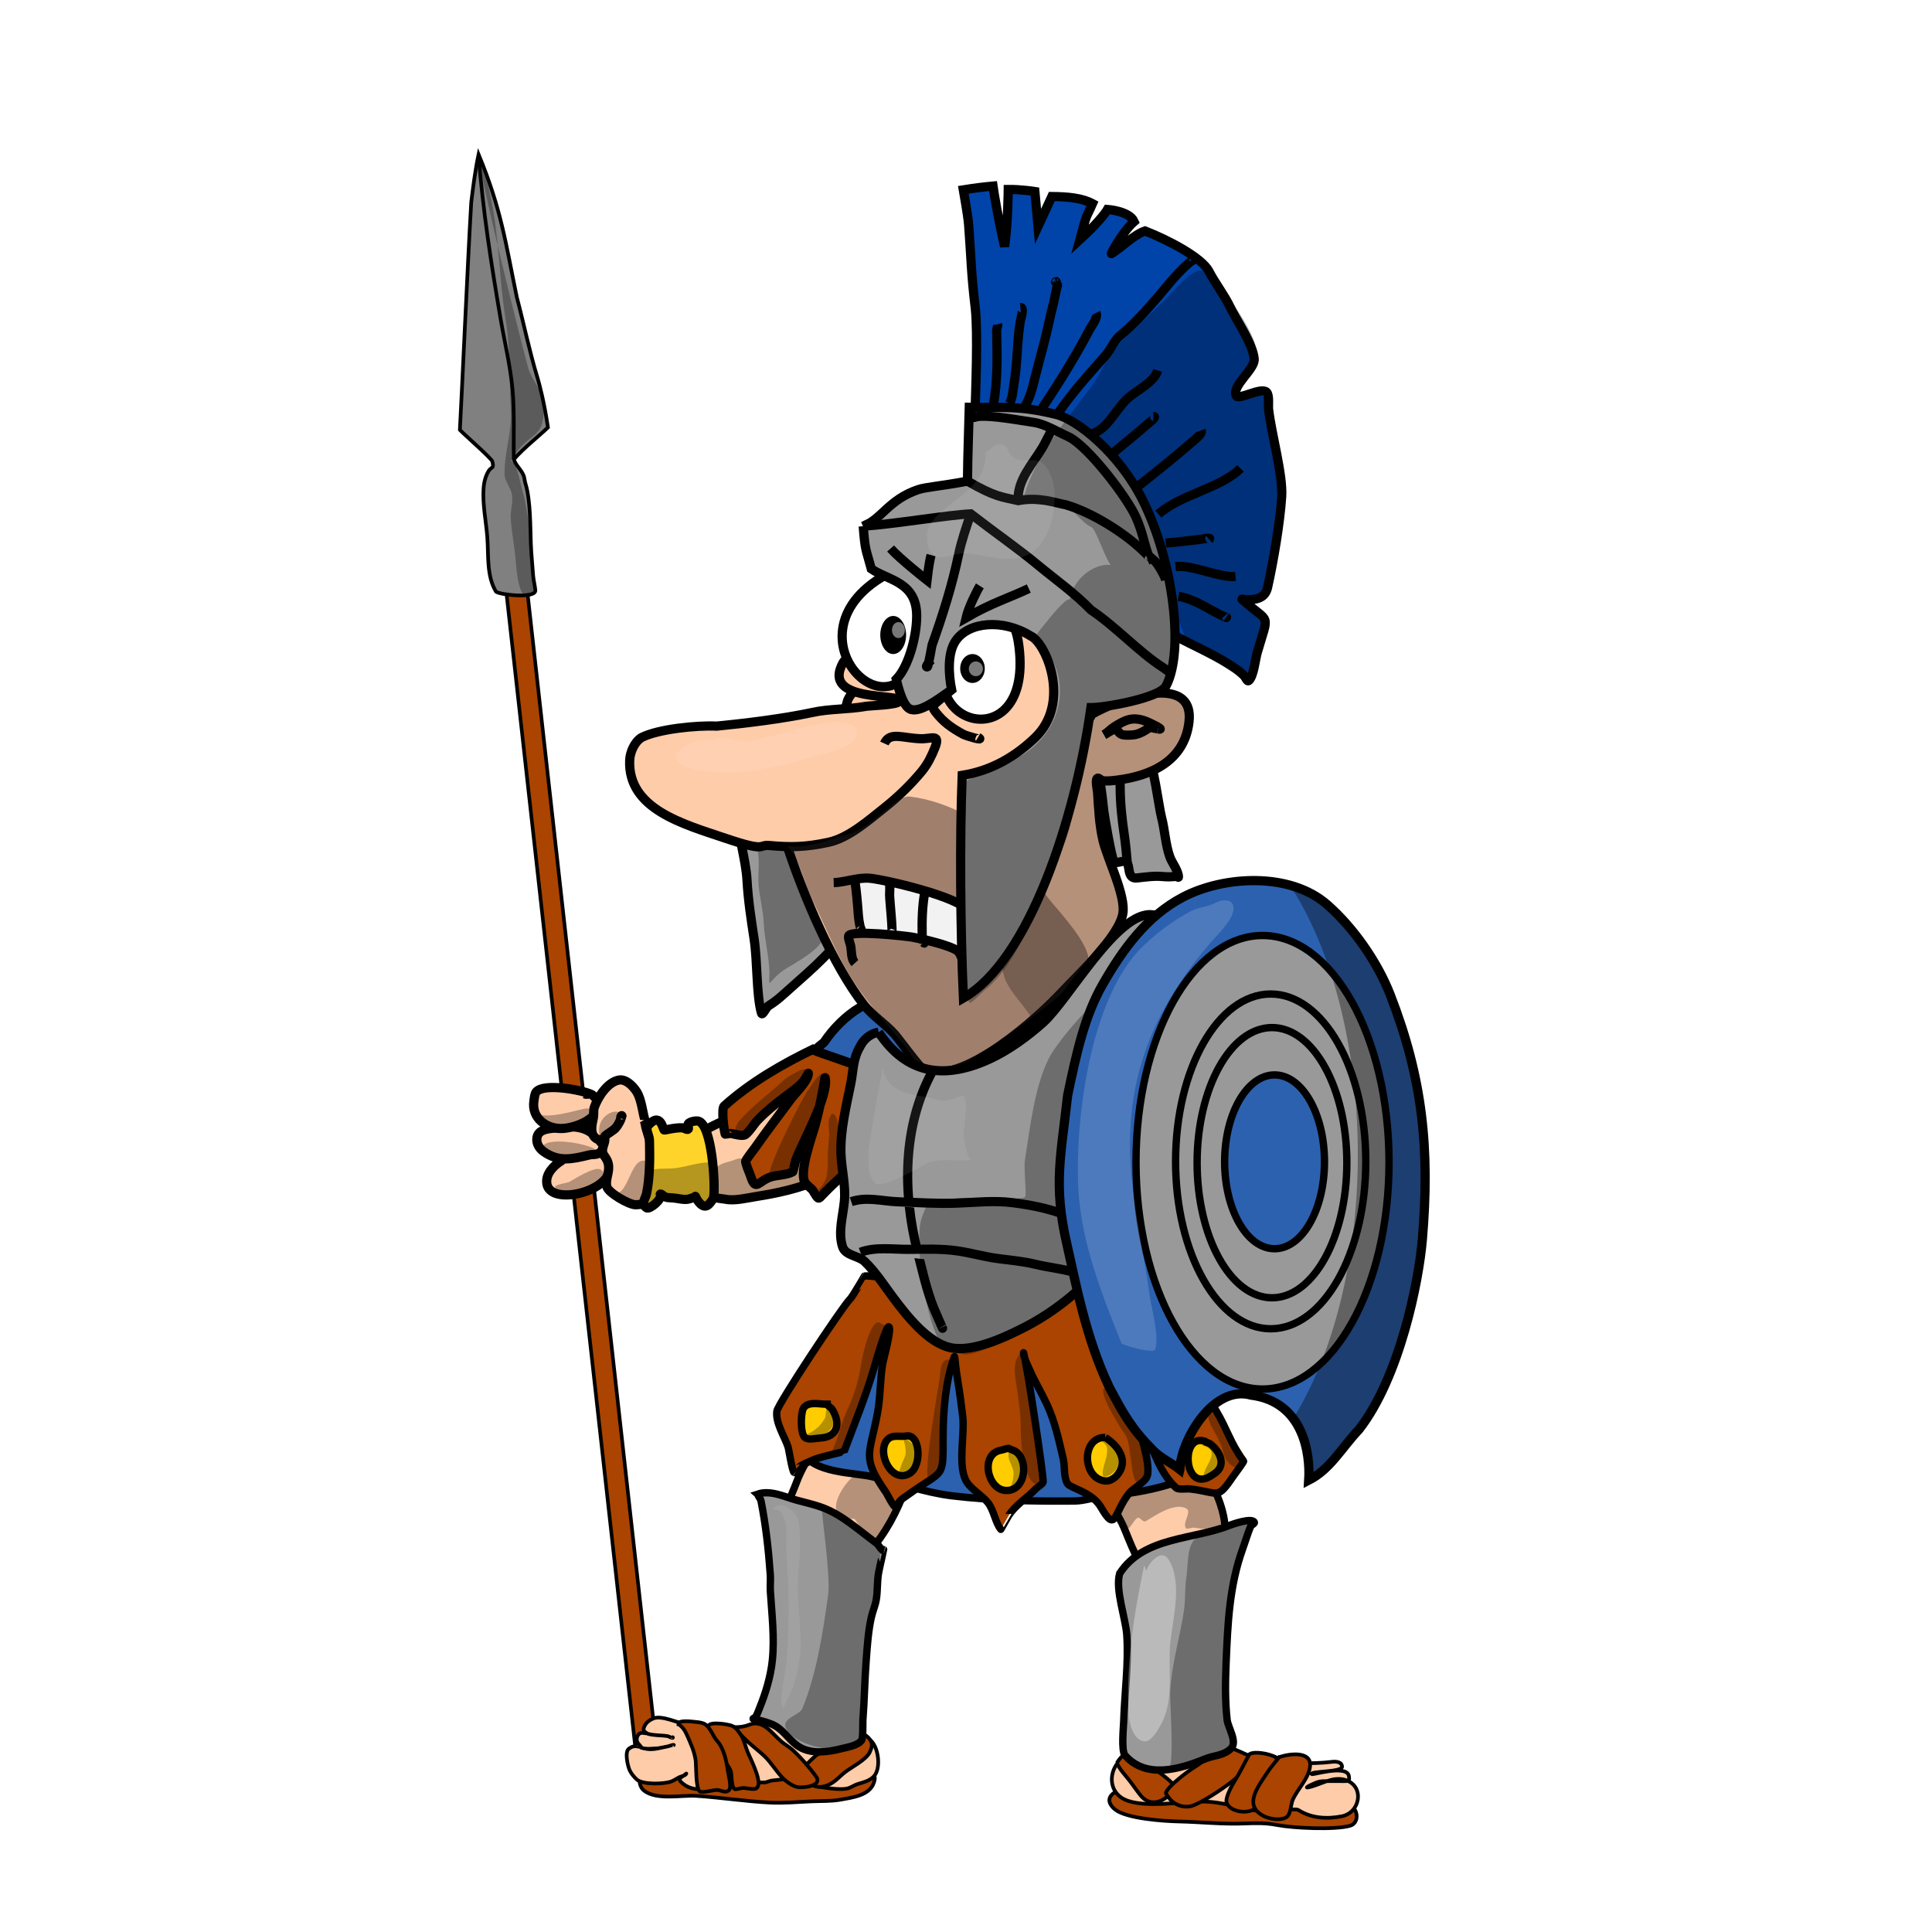 <?xml version="1.0" encoding="UTF-8" standalone="no"?>
<svg
   xmlns:dc="http://purl.org/dc/elements/1.1/"
   xmlns:cc="http://creativecommons.org/ns#"
   xmlns:rdf="http://www.w3.org/1999/02/22-rdf-syntax-ns#"
   xmlns:svg="http://www.w3.org/2000/svg"
   xmlns="http://www.w3.org/2000/svg"
   xmlns:sodipodi="http://sodipodi.sourceforge.net/DTD/sodipodi-0.dtd"
   xmlns:inkscape="http://www.inkscape.org/namespaces/inkscape"
   width="210mm"
   height="210mm"
   viewBox="0 0 210 210"
   version="1.1"
   id="svg8"
   inkscape:version="1.0 (4035a4fb49, 2020-05-01)"
   sodipodi:docname="peon_sprite_1.svg">
  <defs
     id="defs2">
    <filter
       inkscape:collect="always"
       style="color-interpolation-filters:sRGB"
       id="filter879"
       x="-0.489"
       width="1.978"
       y="-0.468"
       height="1.937">
      <feGaussianBlur
         inkscape:collect="always"
         stdDeviation="0.313"
         id="feGaussianBlur881" />
    </filter>
    <filter
       inkscape:collect="always"
       style="color-interpolation-filters:sRGB"
       id="filter885"
       x="-0.509"
       width="2.018"
       y="-0.411"
       height="1.822">
      <feGaussianBlur
         inkscape:collect="always"
         stdDeviation="0.298"
         id="feGaussianBlur887" />
    </filter>
    <filter
       height="1.206"
       y="-0.103"
       width="1.595"
       x="-0.298"
       id="filter1030"
       style="color-interpolation-filters:sRGB"
       inkscape:collect="always">
      <feGaussianBlur
         id="feGaussianBlur1032"
         stdDeviation="2.099"
         inkscape:collect="always" />
    </filter>
    <filter
       height="1.198"
       y="-0.099"
       width="1.055"
       x="-0.028"
       id="filter1036"
       style="color-interpolation-filters:sRGB"
       inkscape:collect="always">
      <feGaussianBlur
         id="feGaussianBlur1038"
         stdDeviation="0.226"
         inkscape:collect="always" />
    </filter>
    <filter
       height="1.259"
       y="-0.129"
       width="1.292"
       x="-0.146"
       id="filter1042"
       style="color-interpolation-filters:sRGB"
       inkscape:collect="always">
      <feGaussianBlur
         id="feGaussianBlur1044"
         stdDeviation="0.679"
         inkscape:collect="always" />
    </filter>
    <filter
       height="1.094"
       y="-0.047"
       width="1.675"
       x="-0.338"
       id="filter1048"
       style="color-interpolation-filters:sRGB"
       inkscape:collect="always">
      <feGaussianBlur
         id="feGaussianBlur1050"
         stdDeviation="0.431"
         inkscape:collect="always" />
    </filter>
    <filter
       height="1.242"
       y="-0.121"
       width="1.938"
       x="-0.469"
       id="filter1054"
       style="color-interpolation-filters:sRGB"
       inkscape:collect="always">
      <feGaussianBlur
         id="feGaussianBlur1056"
         stdDeviation="1.019"
         inkscape:collect="always" />
    </filter>
    <filter
       height="1.373"
       y="-0.187"
       width="1.335"
       x="-0.167"
       id="filter1063"
       style="color-interpolation-filters:sRGB"
       inkscape:collect="always">
      <feGaussianBlur
         id="feGaussianBlur1065"
         stdDeviation="0.968"
         inkscape:collect="always" />
    </filter>
  </defs>
  <sodipodi:namedview
     guidetolerance="1"
     objecttolerance="1"
     id="base"
     pagecolor="#ffffff"
     bordercolor="#666666"
     borderopacity="1.0"
     inkscape:pageopacity="0.0"
     inkscape:pageshadow="2"
     inkscape:zoom="1.2777778"
     inkscape:cx="353.9257"
     inkscape:cy="371.26635"
     inkscape:document-units="mm"
     inkscape:current-layer="layer2"
     inkscape:document-rotation="0"
     showgrid="false"
     inkscape:window-width="2498"
     inkscape:window-height="1417"
     inkscape:window-x="54"
     inkscape:window-y="-8"
     inkscape:window-maximized="1" />
  <g
     inkscape:groupmode="layer"
     id="layer2"
     inkscape:label="dessin">
    <g
       id="g1080"
       inkscape:label="bras gauche">
      <path
         inkscape:label="bras"
         id="path1074"
         d="m 76.68,122.818 c 2.305,-1.34 5.055,-2.013 7.423,-3.267 0.844,-0.447 1.61,-1.069 2.388,-1.618 0.799,-0.564 1.776,-0.896 2.62,-1.381 0.443,-0.254 2.021,-1.399 2.159,-1.342 0.07,0.029 0.302,0.962 0.395,1.192 0.78,1.924 1.842,4.22 1.827,6.348 -0.036,5.122 -7.35,6.686 -11.246,7.296 -0.984,0.154 -2.409,0.517 -3.398,0.303 -0.199,-0.043 -1.271,-0.12 -1.405,-0.289 -0.159,-0.201 -0.002,-1.589 0.015,-1.876 0.06,-0.966 -0.172,-1.944 -0.329,-2.893 -0.07,-0.421 -0.46,-3.107 -0.824,-2.705"
         style="opacity:1;fill:#fecda8;fill-opacity:1;stroke:#000000;stroke-width:1;stroke-miterlimit:4;stroke-dasharray:none;stroke-dashoffset:2.694;stroke-opacity:1" />
      <path
         inkscape:label="lanières"
         id="path1072"
         d="m 88.619,113.929 c -3.511,1.689 -7.017,3.696 -9.907,6.299 -0.309,0.279 -0.043,2.523 0.116,3.047 0.003,0.011 0.556,-0.075 0.58,-0.073 0.33,0.022 1.306,0.376 1.637,0.108 0.495,-0.401 0.872,-1.097 1.32,-1.565 0.889,-0.929 1.921,-1.751 2.941,-2.524 0.622,-0.471 1.389,-0.982 1.912,-1.562 0.363,-0.402 0.646,-1.069 0.646,-0.997 0,0.822 -1.377,2.106 -1.842,2.733 -1.318,1.776 -2.658,3.514 -3.924,5.327 -0.211,0.302 -1.083,1.372 -1.049,1.551 0.11,0.573 0.39,1.103 0.573,1.659 0.539,1.641 0.826,0.37 2.252,-0.031 0.663,-0.186 1.711,-0.187 2.299,-0.54 0.04,-0.024 0.267,-1.12 0.325,-1.276 0.722,-1.925 3.619,-7.017 3.193,-8.938 -0.01,-0.046 -0.039,0.086 -0.046,0.132 -0.076,0.453 -0.147,0.909 -0.236,1.36 -0.25,1.269 -0.485,2.541 -0.84,3.786 -0.357,1.254 -1.667,4.81 -1.111,6.024 0.155,0.339 0.558,0.574 0.801,0.833 0.202,0.215 0.431,0.781 0.67,0.934 0.122,0.078 0.298,-0.161 0.348,-0.213 1.123,-1.162 2.236,-2.255 3.56,-3.197 1.532,-1.089 2.495,-3.71 2.287,-5.522 -0.085,-0.738 -0.294,-1.465 -0.391,-2.203 -0.076,-0.585 0.025,-1.193 -0.132,-1.767 -0.136,-0.499 -0.443,-0.974 -0.619,-1.464 -0.039,-0.107 -0.525,-0.163 -0.658,-0.349 -0.206,-0.289 -0.285,-0.596 -0.608,-0.795 -0.746,-0.458 -2.218,-0.917 -3.104,-0.938 -0.379,-0.009 -0.588,0.209 -0.995,0.16 z"
         style="opacity:1;fill:#aa4400;fill-opacity:1;stroke:#000000;stroke-width:1;stroke-miterlimit:4;stroke-dasharray:none;stroke-dashoffset:2.694;stroke-opacity:1" />
      <path
         inkscape:label="épaule"
         id="path1070"
         d="m 96.746,107.776 c -1.358,-0.071 -2.238,1.115 -3.317,1.757 -1.492,0.888 -2.864,2.285 -3.831,3.72 -0.103,0.153 -1.094,0.842 -1.037,0.927 0.076,0.114 4.218,1.434 5.104,1.865 1.527,0.742 3.319,3.696 4.303,4.075 0.592,0.228 1.52,-0.037 2.105,-0.167 0.978,-0.217 1.714,-0.782 2.217,-1.642 2.118,-3.615 1.125,-8.577 -2.953,-10.267 -0.813,-0.337 -1.758,-0.727 -2.593,-0.268 z"
         style="opacity:1;fill:#2c61af;fill-opacity:1;stroke:#000000;stroke-width:1;stroke-miterlimit:4;stroke-dasharray:none;stroke-dashoffset:2.694;stroke-opacity:1" />
      <rect
         style="opacity:1;fill:#aa4400;fill-opacity:1;stroke:#000000;stroke-width:0.392;stroke-miterlimit:4;stroke-dasharray:none;stroke-dashoffset:2.694;stroke-opacity:1"
         id="rect1223"
         width="2.276"
         height="129.651"
         x="47.549"
         y="69.782"
         inkscape:transform-center-y="7.2099167"
         transform="matrix(0.995,-0.101,0.111,0.994,0,0)"
         inkscape:transform-center-x="-0.87024597"
         inkscape:label="manche" />
      <g
         id="g1111"
         inkscape:label="main">
        <path
           inkscape:label="doigt 3"
           id="path1096"
           d="m 61.014,126.169 c -0.83,0.53 -1.761,1.437 -1.567,2.534 0.393,2.224 6.059,1.024 6.757,-1.272 0.115,-0.378 0.026,-0.785 -0.112,-1.14 -0.186,-0.478 -0.591,-1.062 -1.115,-1.21 -1.024,-0.29 -3.239,0.261 -3.963,1.088 z"
           style="opacity:1;fill:#ffccaa;fill-opacity:1;stroke:#000000;stroke-width:1;stroke-miterlimit:4;stroke-dasharray:none;stroke-dashoffset:2.694;stroke-opacity:1" />
        <path
           inkscape:label="doigt 2"
           id="path1094"
           d="m 65.263,124.101 c -1.432,-1.905 -3.129,-1.719 -5.259,-1.457 -0.635,0.078 -1.483,0.203 -1.633,0.98 -0.121,0.622 0.228,1.195 0.708,1.541 1.629,1.174 3.133,0.823 4.95,0.38 0.412,-0.1 0.782,0.015 1.161,-0.241 0.346,-0.234 0.745,-1.373 0.074,-1.203 z"
           style="opacity:1;fill:#ffccaa;fill-opacity:1;stroke:#000000;stroke-width:1;stroke-miterlimit:4;stroke-dasharray:none;stroke-dashoffset:2.694;stroke-opacity:1" />
        <path
           inkscape:label="doigt 1"
           id="path1092"
           d="m 64.253,118.945 c -1.137,-0.498 -5.115,-1.217 -5.948,-0.279 -0.2,0.226 -0.225,0.706 -0.271,0.997 -0.297,1.897 1.416,3.109 3.173,2.995 1.371,-0.089 4.21,-1.085 3.727,-2.949 -0.06,-0.232 -0.472,-0.7 -0.681,-0.763 -0.271,-0.082 -0.45,0.059 -0.712,-0.045"
           style="opacity:1;fill:#ffccaa;fill-opacity:1;stroke:#000000;stroke-width:1;stroke-miterlimit:4;stroke-dasharray:none;stroke-dashoffset:2.694;stroke-opacity:1" />
        <path
           id="path1098"
           d="m 70.349,122.442 c -0.462,-0.925 -0.491,-2.414 -0.988,-3.488 -0.32,-0.691 -1.252,-1.703 -2.067,-1.562 -1.257,0.218 -2.293,1.845 -2.689,2.949 -0.121,0.337 -0.034,0.779 -0.105,1.137 -0.131,0.658 -0.405,1.617 0.17,2.174 0.806,0.781 2.054,-0.693 2.473,-1.306 0.145,-0.213 0.249,-0.472 0.322,-0.72 0.033,-0.111 0.155,-0.434 0.125,-0.323 -0.004,0.013 -0.053,0.102 -0.167,0.235"
           style="opacity:1;fill:#ffccaa;fill-opacity:1;stroke:#000000;stroke-width:1;stroke-miterlimit:4;stroke-dasharray:none;stroke-dashoffset:2.694;stroke-opacity:1" />
        <path
           id="path1104"
           d="m 69.999,121.755 c 0.148,0.283 0.15,0.613 0.239,0.916 0.164,0.557 0.371,1.084 0.427,1.669 0.072,0.741 -0.016,1.493 0.052,2.238 0.113,1.24 0.304,3.216 -0.697,4.205 -0.146,0.144 -0.774,0.163 -0.946,0.167 -0.66,0.016 -2.986,-1.3 -3.122,-1.986 -0.171,-0.864 0.367,-1.602 0.163,-2.478 -0.23,-0.985 -0.912,-0.861 -0.494,-2.045 0.072,-0.204 0.126,-0.404 0.126,-0.621 0,-0.167 -0.05,-0.275 -0.038,-0.288 0.239,-0.263 0.918,-0.611 1.209,-0.921 0.228,-0.244 0.659,-0.985 0.659,-1.322 0,-0.098 -0.124,0.157 -0.153,0.25"
           style="opacity:1;fill:#ffccaa;fill-opacity:1;stroke:#000000;stroke-width:1;stroke-miterlimit:4;stroke-dasharray:none;stroke-dashoffset:2.694;stroke-opacity:1" />
      </g>
      <path
         style="opacity:1;fill:#ffd42a;fill-opacity:1;stroke:#000000;stroke-width:1;stroke-miterlimit:4;stroke-dasharray:none;stroke-dashoffset:2.694;stroke-opacity:1"
         d="m 70.349,122.442 c 1.506,-1.784 1.69,0.426 1.869,0.394 0.651,-0.117 1.252,-0.278 1.966,-0.244 0.193,0.009 0.374,0.197 0.569,0.167 0.197,-0.03 -0.046,-0.422 0.05,-0.596 0.131,-0.237 0.844,-0.374 1.107,-0.303 1.479,0.4 1.863,6.876 1.664,8.22 -0.04,0.269 -0.329,0.617 -0.511,0.809 -0.604,0.634 -1.259,-0.333 -1.471,-0.84 -0.027,-0.064 -0.108,0.092 -0.174,0.115 -0.179,0.062 -0.364,0.11 -0.546,0.164 -0.47,0.139 -1.226,-0.086 -1.722,-0.119 -0.436,-0.029 -0.82,0.012 -1.142,-0.314 -0.059,-0.059 -0.277,-0.157 -0.236,-0.084 0.284,0.512 -1.17,1.684 -1.482,1.478 -0.68,-0.449 -0.123,-0.997 -0.008,-1.576 0.375,-1.887 0.354,-3.841 0.313,-5.752 -0.011,-0.522 -0.383,-1.052 -0.248,-1.52 z"
         id="path1084"
         inkscape:label="bracelet" />
      <path
         style="opacity:1;fill:#808080;fill-opacity:1;stroke:#000000;stroke-width:0.4;stroke-miterlimit:4;stroke-dasharray:none;stroke-dashoffset:2.694;stroke-opacity:1"
         d="m 53.914,64.313 c 0.485,0.358 4.275,0.759 4.275,-0.119 0,-0.31 -0.209,-1.169 -0.24,-1.639 -0.075,-1.144 -0.204,-2.3 -0.246,-3.444 -0.066,-1.809 -0.03,-4.677 -0.566,-6.474 -0.201,-0.674 -0.056,-0.729 -0.423,-1.334 -0.259,-0.427 -0.739,-0.89 -0.857,-1.388 1.162,-1.304 2.716,-2.499 3.703,-3.457 -0.402,-2.693 -0.903,-4.622 -1.151,-5.44 -0.869,-2.857 -1.467,-5.817 -2.231,-8.702 -1.226,-5.922 -1.657,-9.465 -4.159,-15.541 -0.374,1.756 -0.608,3.666 -0.798,5.213 -0.422,7.232 -0.981,20.147 -1.233,24.74 0.406,0.443 3.406,3.073 3.512,3.4 0.057,0.174 0.105,0.39 0.072,0.575 -0.019,0.103 -0.317,0.279 -0.384,0.375 -0.402,0.586 -0.579,1.316 -0.627,2.015 -0.12,1.757 0.276,3.563 0.408,5.31 0.148,1.973 -0.095,4.18 0.944,5.909 z"
         id="path1228"
         sodipodi:nodetypes="ssssssccsccccsssssss"
         inkscape:label="pointe" />
      <path
         style="opacity:1;fill:#808080;fill-opacity:1;stroke:#000000;stroke-width:0.4;stroke-miterlimit:4;stroke-dasharray:none;stroke-dashoffset:2.694;stroke-opacity:1"
         d="m 52.019,16.775 c 0.438,5.955 1.387,11.991 2.399,17.912 0.435,2.548 1.042,5.025 1.289,7.606 0.242,2.534 0.085,5.728 0.15,7.622"
         id="path1230" />
    </g>
    <g
       id="g1004"
       inkscape:label="tête"
       style="display:inline">
      <path
         inkscape:label="casque oreille"
         style="display:inline;opacity:1;fill:#999999;stroke:#000000;stroke-width:1;stroke-miterlimit:4;stroke-dasharray:none;stroke-dashoffset:2.694;stroke-opacity:1"
         d="m 119.089,82.89 c 0.486,1.674 0.7,3.463 0.878,5.198 0.054,0.522 0.874,5.3 1.122,5.56 0.282,0.296 1.02,-0.199 1.324,0.024 0.482,0.355 0.038,1.879 1.157,1.76 0.923,-0.098 1.872,-0.246 2.794,-0.157 0.485,0.047 0.956,0.041 1.44,-0.017 0.099,-0.012 0.29,0.169 0.29,0.07 0,-0.671 -0.702,-1.543 -0.929,-2.168 -0.5,-1.378 -0.541,-2.925 -0.917,-4.34 -0.288,-1.085 -0.889,-6.063 -1.552,-6.693 -0.396,-0.377 -5.158,0.535 -5.608,0.763 z"
         id="path917" />
      <path
         style="opacity:1;fill:#999999;stroke:#000000;stroke-width:1;stroke-miterlimit:4;stroke-dasharray:none;stroke-dashoffset:2.694;stroke-opacity:1"
         d="m 122.525,93.749 c -0.082,-0.97 -0.171,-1.986 -0.317,-2.967 -0.255,-1.71 -0.449,-3.484 -0.449,-5.215 0,-0.826 -0.104,-1.656 -0.19,-2.465 -0.019,-0.185 0.104,-1.251 -0.073,-0.753"
         id="path919" />
      <path
         inkscape:label="casque nez"
         id="path939"
         d="m 80.217,88.596 c -0.019,2.391 0.852,4.733 0.983,7.119 0.114,2.074 0.442,4.218 0.759,6.282 0.389,2.537 0.238,6.073 0.805,8.116 0.102,0.367 0.479,-0.612 0.805,-0.809 0.897,-0.542 1.605,-1.233 2.384,-1.924 2.309,-2.049 5.047,-4.366 6.571,-7.112 0.165,-0.298 -1.214,-3.094 -1.385,-3.584 -1.484,-4.245 -2.791,-9.498 -8.452,-8.45 -0.992,0.184 -1.557,-0.245 -2.469,0.363 z"
         style="opacity:1;fill:#999999;stroke:#000000;stroke-width:1;stroke-miterlimit:4;stroke-dasharray:none;stroke-dashoffset:2.694;stroke-opacity:1" />
      <path
         inkscape:label="visage"
         id="path951"
         d="m 85.565,91.964 c 1.764,5.368 4.947,12.926 8.336,17.256 0.945,1.207 2.308,2.045 3.328,3.186 0.513,0.574 2.94,3.945 3.382,4.065 4.425,1.196 12.187,-5.822 14.806,-8.632 1.633,-1.751 6.199,-6 6.633,-8.541 0.332,-1.945 -1.679,-5.934 -2.152,-7.92 -0.408,-1.714 -0.48,-3.502 -0.596,-5.25 -0.013,-0.198 -0.265,-1.316 -0.039,-1.52 0.154,-0.139 0.368,0.212 0.573,0.244 0.502,0.079 1.082,0.006 1.579,-0.056 3.642,-0.45 7.339,-2.046 7.825,-6.338 0.512,-4.519 -5.151,-3.065 -7.593,-2.203 -0.135,0.048 -3.678,1.499 -3.197,1.715 0.155,0.07 0.282,-0.781 0.317,-0.865 0.443,-1.05 1.286,-1.95 1.54,-3.061 0.2,-0.875 0.139,-1.83 0.209,-2.719 0.472,-6.035 -3.767,-8.719 -8.785,-10.793 -2.59,-1.071 -7.711,0.097 -10.279,1.297 -1.838,0.858 -3.473,2.015 -3.429,1.757"
         style="display:inline;opacity:1;fill:#ffccaa;stroke:#000000;stroke-width:1;stroke-miterlimit:4;stroke-dasharray:none;stroke-dashoffset:2.694;stroke-opacity:1" />
      <path
         inkscape:label="pif"
         sodipodi:nodetypes="csssscccssssssssc"
         id="path945"
         d="m 98.026,63.587 c -0.579,2.725 -2.177,5.12 -4.249,6.93 -0.503,0.439 -1.826,0.94 -2.136,1.499 -2.496,4.496 6.632,3.265 6.099,4.225 -0.219,0.395 -3.193,0.457 -3.638,0.537 -1.911,0.344 -3.969,0.252 -5.789,0.662 -3.36,0.708 -7.264,1.175 -10.402,1.485 -2.211,-0.105 -6.361,0.324 -8.166,1.234 -0.777,0.467 -1.263,1.6 -1.3,2.468 -0.232,5.319 5.821,6.94 10.418,8.492 4.534,1.531 3.561,0.676 4.721,0.781 2.394,0.216 4.006,0.183 6.478,-0.349 2.183,-0.469 4.361,-2.401 6.068,-3.751 1.444,-1.141 2.927,-2.574 4.094,-4.002 0.612,-0.748 1.036,-1.619 1.393,-2.51 0.636,-1.586 -0.361,-0.96 -1.517,-0.99 -2.005,-0.052 -3.375,-0.803 -3.971,0.516"
         style="display:inline;opacity:1;fill:#ffccaa;stroke:#000000;stroke-width:1;stroke-miterlimit:4;stroke-dasharray:none;stroke-dashoffset:2.694;stroke-opacity:1" />
      <path
         inkscape:label="ombre"
         id="path948"
         d="m 112.095,110.621 c -0.941,-1.7 -3.257,-3.541 -3.108,-5.691 0.102,-1.472 1.598,-2.943 2.26,-4.217 0.503,-0.968 0.807,-2.028 1.247,-3.025 0.762,-1.73 1.709,-3.485 2.277,-5.294 0.567,-1.805 0.955,-3.712 1.56,-5.5 0.468,-1.383 1.037,-2.758 1.387,-4.175 0.226,-0.916 0.299,-1.882 0.513,-2.815 0.091,-0.396 0.437,-0.703 0.543,-1.115 0.164,-0.641 -0.211,-1.067 0.348,-1.639 0.456,-0.466 3.647,-1.17 4.359,-1.344 0.732,-0.179 3.472,-0.816 4.223,-0.477 2.785,1.255 1.05,5.981 -0.763,7.326 -1.81,1.343 -3.523,1.939 -5.775,2.074 -0.154,0.009 -1.633,0.311 -1.688,0.47 -0.107,0.312 0.369,0.873 0.343,1.257 -0.033,0.497 -0.324,0.986 -0.288,1.482 0.031,0.433 0.364,0.903 0.432,1.352 0.227,1.485 0.485,2.964 0.772,4.45 0.095,0.493 0.445,0.898 0.572,1.375 0.769,2.869 0.997,5.143 -0.895,7.57 -0.372,0.478 -0.978,0.829 -1.42,1.249 -0.747,0.709 -1.224,1.687 -1.866,2.487 -1.155,1.438 -2.409,2.751 -3.46,4.255 -0.446,0.639 -1.459,0.942 -1.573,-0.053 z"
         style="opacity:0.292;fill:#000000;stroke:none;stroke-width:0.4;stroke-dashoffset:2.694" />
      <g
         style="display:inline"
         inkscape:label="yeux"
         id="g895">
        <path
           style="opacity:1;fill:#ffffff;stroke:#000000;stroke-width:1;stroke-miterlimit:4;stroke-dasharray:none;stroke-dashoffset:2.694;stroke-opacity:1"
           d="m 96.293,62.476 c -12.293,6.886 3.012,20.701 4.094,4.841 0.219,-3.204 -1.601,-3.945 -4.094,-4.841 z"
           id="path865"
           sodipodi:nodetypes="csc"
           inkscape:label="oeil droit" />
        <path
           style="opacity:1;fill:#ffffff;stroke:#000000;stroke-width:1;stroke-miterlimit:4;stroke-dasharray:none;stroke-dashoffset:2.694;stroke-opacity:1"
           d="m 106.057,66.716 c 3.047,-0.719 4.293,0.357 4.696,3.51 1.761,13.785 -15.426,7.684 -4.696,-3.51 z"
           id="path869"
           sodipodi:nodetypes="csc"
           inkscape:label="oeil gauche" />
        <ellipse
           style="font-variation-settings:normal;opacity:1;vector-effect:none;fill:#000000;fill-opacity:1;fill-rule:evenodd;stroke-width:0;stroke-linecap:butt;stroke-linejoin:miter;stroke-miterlimit:4;stroke-dasharray:none;stroke-dashoffset:0;stroke-opacity:1;stop-color:#000000;stop-opacity:1"
           id="path873"
           cx="97.086"
           cy="69.022"
           rx="1.403"
           ry="2.071" />
        <ellipse
           style="font-variation-settings:normal;opacity:1;vector-effect:none;fill:#000000;fill-opacity:1;fill-rule:evenodd;stroke-width:0;stroke-linecap:butt;stroke-linejoin:miter;stroke-miterlimit:4;stroke-dasharray:none;stroke-dashoffset:0;stroke-opacity:1;stop-color:#000000;stop-opacity:1"
           id="path875"
           cx="105.705"
           cy="72.664"
           rx="1.336"
           ry="1.57" />
        <ellipse
           style="font-variation-settings:normal;opacity:0.69;vector-effect:none;fill:#ffffff;fill-opacity:1;fill-rule:evenodd;stroke-width:0;stroke-linecap:butt;stroke-linejoin:miter;stroke-miterlimit:4;stroke-dasharray:none;stroke-dashoffset:0;stroke-opacity:1;filter:url(#filter879);stop-color:#000000;stop-opacity:1"
           id="path877"
           cx="106.073"
           cy="72.697"
           rx="0.768"
           ry="0.802" />
        <ellipse
           style="font-variation-settings:normal;opacity:0.686;vector-effect:none;fill:#ffffff;fill-opacity:1;fill-rule:evenodd;stroke-width:0;stroke-linecap:butt;stroke-linejoin:miter;stroke-miterlimit:4;stroke-dasharray:none;stroke-dashoffset:0;stroke-opacity:1;filter:url(#filter885);stop-color:#000000;stop-opacity:1"
           id="path883"
           cx="97.654"
           cy="68.488"
           rx="0.702"
           ry="0.869" />
      </g>
      <path
         inkscape:label="barbe"
         id="path961"
         d="m 85.565,91.964 c 2.224,0.298 4.473,-0.694 6.625,-1.276 2.665,-0.72 5.156,-4.288 6.703,-4.107 4.254,0.5 8.882,3.124 11.726,6.366 1.409,1.607 2.371,3.567 3.731,5.18 0.94,1.115 4.15,4.645 3.947,6.289 -0.195,1.579 -4.144,4.669 -5.596,5.766 -1.439,1.087 -10.013,7.746 -12.005,6.366 -1.105,-0.765 -1.654,-2.022 -2.485,-3.04 -1.946,-2.384 -4.288,-4.873 -5.867,-7.502 -1.583,-2.636 -2.756,-5.564 -4.102,-8.311 -0.846,-1.726 -1.344,-4.352 -2.678,-5.731 z"
         style="display:inline;opacity:0.433;fill:#241c1c;fill-opacity:1;stroke:none;stroke-width:1;stroke-miterlimit:4;stroke-dasharray:none;stroke-dashoffset:2.694;stroke-opacity:1" />
      <path
         inkscape:label="dents"
         id="path967"
         d="m 92.898,95.559 c 0.163,0.852 0.188,1.717 0.244,2.581 0.046,0.709 0.082,2.794 0.558,3.18 0.094,0.076 2.017,-0.037 2.348,-0.007 0.831,0.073 1.699,0.3 2.471,0.375 0.524,0.051 1.089,0.016 1.604,0.106 0.643,0.113 1.245,0.449 1.88,0.592 0.711,0.16 1.567,0.282 2.189,0.688 0.323,0.211 0.553,0.543 0.736,0.873 0.098,0.176 0.164,-0.368 0.246,-0.552 0.188,-0.419 0.287,-0.864 0.358,-1.316 0.088,-0.553 0.149,-2.49 -0.09,-2.983 -0.555,-1.143 -5.623,-2.457 -6.962,-2.825 -0.699,-0.192 -1.45,-0.22 -2.167,-0.325 -0.583,-0.085 -1.07,-0.408 -1.65,-0.488 -0.643,-0.089 -1.293,0.164 -1.765,0.104 z"
         style="opacity:1;fill:#f2f2f2;fill-opacity:1;stroke:none;stroke-width:1;stroke-miterlimit:4;stroke-dasharray:none;stroke-dashoffset:2.694;stroke-opacity:1" />
      <path
         inkscape:label="dent1"
         id="path973"
         d="m 100.523,96.968 c -0.284,1.536 -0.321,3.139 -0.285,4.703 0.014,0.619 0.495,1.036 0.082,0.749"
         style="opacity:1;fill:#f2f2f2;fill-opacity:1;stroke:#000000;stroke-width:1;stroke-miterlimit:4;stroke-dasharray:none;stroke-dashoffset:2.694;stroke-opacity:1" />
      <path
         inkscape:label="dent2"
         id="path971"
         d="m 96.67,95.977 c 0.081,0.421 0.034,0.846 0.027,1.272 -0.008,0.575 0.424,4.428 0.197,4.196"
         style="opacity:1;fill:#f2f2f2;fill-opacity:1;stroke:#000000;stroke-width:1;stroke-miterlimit:4;stroke-dasharray:none;stroke-dashoffset:2.694;stroke-opacity:1" />
      <path
         inkscape:label="dent3"
         id="path969"
         d="m 92.898,95.56 c 0.195,1.286 0.306,2.598 0.401,3.903 0.054,0.744 0.261,1.652 0.301,1.543 0.027,-0.074 -0.084,-0.107 -0.241,-0.197"
         style="opacity:1;fill:#f2f2f2;fill-opacity:1;stroke:#000000;stroke-width:1;stroke-miterlimit:4;stroke-dasharray:none;stroke-dashoffset:2.694;stroke-opacity:1" />
      <path
         inkscape:label="bouche"
         id="path963"
         d="m 90.619,95.938 c 1.294,-0.044 2.546,-0.57 3.862,-0.481 1.435,0.097 9.974,2.025 10.82,3.626 0.41,0.775 0.232,2.058 0.201,2.921 -0.024,0.663 0.111,2.064 -0.426,2.608 -0.38,0.385 -0.567,-0.963 -1.014,-1.269 -0.937,-0.641 -3.817,-1.278 -4.861,-1.471 -0.663,-0.123 -6.774,-0.802 -6.958,-0.139 -0.078,0.281 0.176,0.814 0.224,1.095 0.108,0.627 0.03,1.382 0.457,1.855"
         style="opacity:1;fill:none;fill-opacity:1;stroke:#000000;stroke-width:1;stroke-miterlimit:4;stroke-dasharray:none;stroke-dashoffset:2.694;stroke-opacity:1" />
      <g
         sodipodi:insensitive="true"
         id="g1054"
         inkscape:label="crête">
        <path
           inkscape:label="crête"
           sodipodi:nodetypes="ccccccccccccccsccscsssssscssssc"
           id="path1015"
           d="m 105.982,44.889 c 0.086,-2.841 0.306,-8.62 0.038,-11.284 -0.484,-4.121 -0.447,-5.379 -0.729,-9.111 -0.045,-0.551 -0.142,-1.329 -0.583,-3.859 1.276,-0.205 2.324,-0.329 3.228,-0.411 0.122,0.857 0.541,3.485 1.26,6.567 0.365,-2.523 0.396,-6.196 0.396,-6.196 1.411,-0.016 2.896,0.222 2.896,0.222 l 0.34,3.798 1.502,-3.254 c 1.816,0.016 3.301,0.171 4.42,0.774 -0.788,1.801 -0.507,0.692 -1.378,3.918 2.412,-2.204 3.009,-3.289 3.009,-3.289 0,0 2.366,0.161 2.893,1.319 -1.238,1.07 -2.593,3.563 -2.459,3.483 1.037,-0.623 2.439,-2.054 3.646,-2.462 2.519,0.98 6.128,2.873 6.943,4.373 0.66,1.297 1.681,2.58 2.296,3.881 0.696,1.471 2.509,4.045 2.626,5.678 0.08,1.119 -2.485,2.913 -1.95,3.988 0.248,0.498 2.691,-0.967 3.289,-0.404 0.338,0.318 0.178,1.449 0.224,1.855 0.317,2.744 1.579,7.161 1.424,9.503 -0.185,2.81 -0.887,7.014 -1.532,9.873 -0.261,1.154 -1.17,1.346 -2.353,1.346 -0.14,0 -0.522,-0.143 -0.418,-0.049 3.081,2.775 2.962,1.247 1.633,5.829 -0.195,0.674 -0.372,2.518 -0.906,2.998 -0.171,0.154 -0.325,-0.325 -0.48,-0.495 -0.497,-0.545 -1.277,-1.023 -1.904,-1.415 -1.564,-0.98 -4.009,-2.094 -5.163,-2.705 l -11.995,-7.55 z"
           style="opacity:1;fill:#0044aa;fill-opacity:1;stroke:#000000;stroke-width:1;stroke-miterlimit:4;stroke-dasharray:none;stroke-dashoffset:2.694;stroke-opacity:1" />
        <path
           id="path1017"
           d="m 115.058,44.84 c 1.51,-2.183 3.323,-4.198 5.097,-6.188 0.553,-0.62 0.936,-1.647 1.579,-2.168 1.869,-1.515 3.74,-3.741 5.29,-5.599 0.677,-0.812 1.44,-1.639 2.241,-2.329 0.112,-0.097 0.511,-0.33 0.511,-0.342 0,-0.061 -0.117,-0.1 -0.143,-0.122"
           style="opacity:1;fill:#0044aa;fill-opacity:1;stroke:#000000;stroke-width:1;stroke-miterlimit:4;stroke-dasharray:none;stroke-dashoffset:2.694;stroke-opacity:1" />
        <path
           id="path1019"
           d="m 107.957,44.083 c 0.507,-2.663 0.436,-5.373 0.375,-8.056 -0.007,-0.297 0.156,-0.7 0.135,-0.791"
           style="opacity:1;fill:#0044aa;fill-opacity:1;stroke:#000000;stroke-width:1;stroke-miterlimit:4;stroke-dasharray:none;stroke-dashoffset:2.694;stroke-opacity:1" />
        <path
           id="path1021"
           d="m 109.698,43.871 c 0.386,-0.591 0.379,-1.345 0.499,-2.025 0.398,-2.252 0.332,-4.543 0.681,-6.791 0.056,-0.363 0.503,-1.679 0.031,-1.628"
           style="opacity:1;fill:#0044aa;fill-opacity:1;stroke:#000000;stroke-width:1;stroke-miterlimit:4;stroke-dasharray:none;stroke-dashoffset:2.694;stroke-opacity:1" />
        <path
           id="path1023"
           d="m 111.424,44.111 c 0.544,-0.898 0.807,-1.965 1.056,-2.981 0.52,-2.118 1.15,-4.213 1.594,-6.352 0.206,-0.993 0.492,-1.941 0.673,-2.935 0.108,-0.593 0.315,-1.253 0.306,-1.252 -0.67,0.089 -0.067,0.028 -0.248,0.105"
           style="opacity:1;fill:#0044aa;fill-opacity:1;stroke:#000000;stroke-width:1;stroke-miterlimit:4;stroke-dasharray:none;stroke-dashoffset:2.694;stroke-opacity:1" />
        <path
           id="path1025"
           d="m 113.243,44.407 c 1.835,-2.729 3.635,-5.626 5.178,-8.562 0.232,-0.441 0.967,-1.332 0.712,-1.83"
           style="opacity:1;fill:#0044aa;fill-opacity:1;stroke:#000000;stroke-width:1;stroke-miterlimit:4;stroke-dasharray:none;stroke-dashoffset:2.694;stroke-opacity:1" />
        <path
           id="path1027"
           d="m 118.649,47.158 c 1.667,-0.41 2.632,-2.637 3.831,-3.772 0.989,-0.935 2.946,-1.775 3.355,-3.12"
           style="opacity:1;fill:#0044aa;fill-opacity:1;stroke:#000000;stroke-width:1;stroke-miterlimit:4;stroke-dasharray:none;stroke-dashoffset:2.694;stroke-opacity:1" />
        <path
           id="path1029"
           d="m 120.627,49.476 c 0.196,-0.145 0.4,-0.281 0.588,-0.436 1.158,-0.953 2.337,-1.905 3.46,-2.9 0.096,-0.085 1.173,-0.882 0.693,-0.882"
           style="opacity:1;fill:#0044aa;fill-opacity:1;stroke:#000000;stroke-width:1;stroke-miterlimit:4;stroke-dasharray:none;stroke-dashoffset:2.694;stroke-opacity:1" />
        <path
           id="path1031"
           d="m 123.823,52.76 c 2.037,-1.611 4.087,-3.261 6.053,-4.971 0.485,-0.422 0.798,-0.72 0.685,-1.004"
           style="opacity:1;fill:#0044aa;fill-opacity:1;stroke:#000000;stroke-width:1;stroke-miterlimit:4;stroke-dasharray:none;stroke-dashoffset:2.694;stroke-opacity:1" />
        <path
           id="path1033"
           d="m 125.913,55.884 c 2.454,-2.167 6.796,-2.811 8.92,-4.978"
           style="opacity:1;fill:#0044aa;fill-opacity:1;stroke:#000000;stroke-width:1;stroke-miterlimit:4;stroke-dasharray:none;stroke-dashoffset:2.694;stroke-opacity:1" />
        <path
           id="path1035"
           d="m 126.71,59.028 c 0.325,-0.028 0.651,-0.052 0.975,-0.084 0.978,-0.096 1.953,-0.231 2.93,-0.338 0.003,-2.65e-4 1.133,-0.251 0.817,0.024"
           style="opacity:1;fill:#0044aa;fill-opacity:1;stroke:#000000;stroke-width:1;stroke-miterlimit:4;stroke-dasharray:none;stroke-dashoffset:2.694;stroke-opacity:1" />
        <path
           id="path1037"
           d="m 127.775,61.58 c 1.969,-0.18 4.67,1.223 6.517,1.077"
           style="opacity:1;fill:#0044aa;fill-opacity:1;stroke:#000000;stroke-width:1;stroke-miterlimit:4;stroke-dasharray:none;stroke-dashoffset:2.694;stroke-opacity:1" />
        <path
           id="path1039"
           d="m 128.096,64.822 c 1.657,0.268 3.014,1.246 4.485,1.973 0.229,0.113 0.923,0.43 0.712,0.286"
           style="opacity:1;fill:#0044aa;fill-opacity:1;stroke:#000000;stroke-width:1;stroke-miterlimit:4;stroke-dasharray:none;stroke-dashoffset:2.694;stroke-opacity:1" />
      </g>
      <g
         style="display:inline;fill:#999999"
         inkscape:label="casque"
         id="g937">
        <path
           style="opacity:1;fill:#999999;stroke:#000000;stroke-width:1;stroke-miterlimit:4;stroke-dasharray:none;stroke-dashoffset:2.694;stroke-opacity:1"
           d="m 118.579,76.913 c -0.089,-1.03 -0.114,-1.901 1.013,-2.104 0.325,-0.059 0.591,-0.097 0.851,0.146 0.287,0.269 0.727,1.778 0.298,1.555"
           id="path913" />
        <path
           style="opacity:1;fill:#999999;stroke:#000000;stroke-width:1;stroke-miterlimit:4;stroke-dasharray:none;stroke-dashoffset:2.694;stroke-opacity:1"
           d="m 105.51,55.855 c -1.153,3.918 -2.118,7.89 -3.171,11.867 -0.328,1.239 -0.615,3.095 -1.126,4.016"
           id="path911" />
        <path
           style="opacity:1;fill:#999999;stroke:#000000;stroke-width:1;stroke-miterlimit:4;stroke-dasharray:none;stroke-dashoffset:2.694;stroke-opacity:1"
           d="m 93.828,57.196 c 0.206,2.749 0.3,2.466 0.879,4.638 1.82,1.256 4.933,1.393 4.933,5.114 0,2.369 -0.949,5.61 -2.221,6.885 0.548,2.33 1.088,3.162 1.649,3.295 0.993,0.234 2.485,-0.819 4.369,-2.156 -0.33,-1.651 -0.465,-3.957 0.417,-5.289 1.395,-2.105 5.166,-2.446 8.177,-0.555 1.643,0.707 4.451,7.241 0.464,11.057 -1.978,1.894 -4.565,3.562 -7.911,4.089 -0.271,6.785 -0.199,16.881 0.134,24.204 7.189,-4.118 12.162,-19.536 13.86,-31.564 1.566,0 7.473,-1.045 8.164,-2.35 2.027,-3.83 0.768,-13.542 -2.51,-20.149 -2.499,-5.036 -7.049,-8.773 -9.432,-9.366 -4.242,-1.054 -6.201,-0.685 -9.441,-0.775 -0.031,1.591 -0.183,5.275 -0.198,8.024 -2.938,0.549 -4.55,0.645 -5.369,0.923 -3.218,1.095 -3.953,3.211 -5.965,3.975 z"
           id="path897"
           sodipodi:nodetypes="ccscscscscccsssccsc" />
        <path
           style="opacity:1;fill:#999999;stroke:#000000;stroke-width:1;stroke-miterlimit:4;stroke-dasharray:none;stroke-dashoffset:2.694;stroke-opacity:1"
           d="m 105.36,44.273 c 0.13,0.369 0.245,0.743 0.389,1.107 0.016,0.041 0.469,-0.098 0.515,-0.105 1.535,-0.176 4.735,0.449 6.054,0.632 1.251,0.161 2.595,1.016 3.781,1.55 2.106,0.948 6.463,6.662 7.393,8.804 0.694,1.598 0.748,2.345 1.286,3.959 0.097,0.29 0.552,0.555 0.759,0.777 0.455,0.489 1.074,1.645 1.173,2.05"
           id="path899"
           sodipodi:nodetypes="csccssssc" />
        <path
           style="opacity:1;fill:#999999;stroke:#000000;stroke-width:1;stroke-miterlimit:4;stroke-dasharray:none;stroke-dashoffset:2.694;stroke-opacity:1"
           d="m 105.163,52.298 c 2.994,1.719 3.623,1.686 5.513,2.119 2.341,-0.437 4.006,0.255 5.16,0.449 2.94,0.856 6.406,3.103 8.307,4.917 0.362,0.356 1.1,0.936 0.615,1.102"
           id="path901"
           sodipodi:nodetypes="ccccc" />
        <path
           style="opacity:1;fill:#999999;stroke:#000000;stroke-width:1;stroke-miterlimit:4;stroke-dasharray:none;stroke-dashoffset:2.694;stroke-opacity:1"
           d="m 110.676,54.416 c -0.15,-2.198 1.591,-4.023 2.639,-5.777 0.231,-0.386 0.831,-1.613 0.89,-1.694"
           id="path903" />
        <path
           style="opacity:1;fill:#999999;stroke:#000000;stroke-width:1;stroke-miterlimit:4;stroke-dasharray:none;stroke-dashoffset:2.694;stroke-opacity:1"
           d="m 93.828,57.196 c 3.208,-0.207 9.443,-1.253 11.682,-1.341 2.628,2.028 5.257,3.857 7.286,5.55 1.96,1.622 4.012,3.062 5.789,4.898 2.816,1.905 5.166,4.536 7.752,6.202 0.188,0.109 1.112,0.818 0.72,0.547"
           id="path905"
           sodipodi:nodetypes="cccccc" />
        <path
           id="path953"
           d="m 105.51,55.855 c -0.478,1.449 -0.993,2.897 -1.307,4.392 -0.712,3.391 -1.726,6.598 -2.895,9.873 -0.032,0.091 -0.404,2.378 -0.519,2.378 -0.29,0 0.236,-0.538 0.424,-0.759"
           style="opacity:1;fill:#999999;stroke:#000000;stroke-width:1;stroke-miterlimit:4;stroke-dasharray:none;stroke-dashoffset:2.694;stroke-opacity:1" />
        <path
           inkscape:label="ombre"
           transform="scale(0.265)"
           d="m 492.547,110.889 c -4.537,0.105 -11.303,8.673 -13.607,11.025 -7.033,7.18 -15.162,13.487 -21.666,21.164 -4.072,4.806 -5.651,10.048 -9.23,14.926 -10.64,14.5 -23.038,28.155 -28.078,45.648 1.915,5.586 11.454,1.762 16.955,4.1 4.189,1.78 6.682,6.619 10.865,8.518 1.672,0.759 6.015,13.959 7.912,15.506 -1.05,-0.141 -2.101,-0.161 -3.146,0.051 -3.487,0.707 -6.299,2.321 -8.814,4.793 -1.948,1.914 -3.208,4.092 -4.424,6.525 -0.209,0.418 -0.223,2.729 -0.705,2.686 -1.891,-0.17 -7.956,7.531 -9.711,9.701 -1.584,1.959 -3.309,3.783 -4.295,6.148 15.691,13.907 12.548,36.653 -4.807,47.727 -3.189,2.035 -22.946,9.865 -23.398,11.088 -6.109,16.51 -1.131,36.961 -1.379,54.135 -0.042,2.888 1.294,36.038 2.629,36.639 0.962,0.433 5.302,-4.395 6.121,-5.023 9.926,-7.61 17.58,-23.783 21.693,-35.826 4.391,-12.857 10.983,-20.052 13.916,-33.438 3.038,-13.866 4.099,-29.778 9.553,-42.762 2.71,-6.451 16.818,-4.362 21.666,-7.91 1.823,-1.334 2.961,-3.35 4.936,-4.562 1.553,-0.954 3.461,-0.526 4.006,-2.686 1.107,-4.387 3.094,-19.39 2.717,-27.523 1.463,3.84 3.101,7.974 5.02,12.574 0.068,0.071 10.807,4.543 13.494,6.727 1.916,1.557 8.405,8.807 10.352,8.807 1.778,0 7.221,-21.649 6.508,-23.791 -0.604,-1.814 -8.365,-7.237 -5.898,-9.182 2.341,-1.845 6.031,-3.16 7.5,-5.891 1.787,-3.32 5.476,-47.59 5.416,-51.162 -0.141,-8.336 -1.629,-17.901 -5.191,-25.523 -1.865,-3.99 -11.231,-1.482 -11.314,-1.588 -3.248,-4.096 5.618,-14.473 6.795,-18.479 1.773,-6.032 -16.493,-30.829 -21.059,-32.885 -0.414,-0.187 -0.859,-0.267 -1.328,-0.256 z"
           style="opacity:0.292;fill:#000000;stroke:none;stroke-width:1.512;stroke-dashoffset:2.694"
           id="path940" />
      </g>
      <path
         id="path957"
         d="m 103.437,74.972 c -0.687,0.584 -1.391,1.147 -2.06,1.751 -0.093,0.084 0.238,0.574 0.302,0.655 0.883,1.137 1.757,1.74 3.026,2.44 0.239,0.132 2.451,0.824 1.602,0.321"
         style="display:inline;opacity:1;fill:none;stroke:#000000;stroke-width:1;stroke-miterlimit:4;stroke-dasharray:none;stroke-dashoffset:2.694;stroke-opacity:1" />
      <path
         id="path959"
         d="m 92.609,75.37 c -0.586,0.71 -0.506,0.982 -0.668,1.47"
         style="display:inline;opacity:1;fill:none;stroke:#000000;stroke-width:1;stroke-miterlimit:4;stroke-dasharray:none;stroke-dashoffset:2.694;stroke-opacity:1" />
      <path
         style="display:inline;opacity:1;fill:none;fill-opacity:1;stroke:#000000;stroke-width:1;stroke-miterlimit:4;stroke-dasharray:none;stroke-dashoffset:2.694;stroke-opacity:1"
         d="m 120.001,79.867 c 0.41,-0.243 0.701,-0.602 1.1,-0.853 1.215,-0.766 1.979,-1.149 3.415,-0.631 0.318,0.115 2.26,1.027 1.363,0.853"
         id="path1007" />
      <path
         sodipodi:insensitive="true"
         style="display:inline;opacity:1;fill:none;fill-opacity:1;stroke:#000000;stroke-width:1;stroke-miterlimit:4;stroke-dasharray:none;stroke-dashoffset:2.694;stroke-opacity:1"
         d="m 120.001,79.867 c 0.365,-0.2 0.712,-0.437 1.095,-0.601 0.281,-0.12 0.476,0.393 0.75,0.528 0.331,0.163 0.877,0.111 1.242,0.094 0.788,-0.037 1.574,-0.594 1.954,-0.887 0.074,-0.057 0.313,-0.199 0.23,-0.158 -0.545,0.273 -0.253,0.193 0.607,0.394"
         id="path1009" />
      <path
         style="opacity:1;fill:none;fill-opacity:1;stroke:#000000;stroke-width:1;stroke-miterlimit:4;stroke-dasharray:none;stroke-dashoffset:2.694;stroke-opacity:1"
         d="m 101.204,60.335 c -0.236,0.843 -0.445,2.73 -0.445,2.73 0,0 -2.929,-2.297 -3.957,-3.446"
         id="path1011"
         sodipodi:nodetypes="ccc"
         inkscape:label="sourcil gauche" />
      <path
         style="opacity:1;fill:none;fill-opacity:1;stroke:#000000;stroke-width:1;stroke-miterlimit:4;stroke-dasharray:none;stroke-dashoffset:2.694;stroke-opacity:1"
         d="m 106.505,63.682 c -0.215,0.339 -1.234,2.316 -1.499,3.463 2.817,-1.625 4.761,-2.185 6.818,-3.175"
         id="path1013"
         sodipodi:nodetypes="ccc"
         inkscape:label="sourcil droit" />
    </g>
    <g
       id="g1207"
       inkscape:label="jambe droite">
      <path
         style="opacity:1;fill:#aa4400;fill-opacity:1;stroke:#000000;stroke-width:0.4;stroke-miterlimit:4;stroke-dasharray:none;stroke-dashoffset:2.694;stroke-opacity:1"
         d="m 122.479,194.701 c -0.54,-0.236 -1.022,-0.116 -1.484,0.248 -0.745,0.587 -0.364,1.294 0.237,1.757 1.274,0.981 5.315,1.245 6.886,1.28 2.371,0.051 4.725,0.317 7.106,0.222 1.325,-0.053 2.353,-0.077 3.642,0.172 1.67,0.322 6.214,0.548 7.887,0.069 0.873,-0.25 0.9,-1.434 0.31,-1.998 -1.796,-1.713 -6.944,-0.663 -9.252,-0.848 -1.223,-0.098 -2.175,-0.958 -3.367,-1.089 -1.029,-0.112 -2.079,0.101 -3.108,0.107 -1.385,0.008 -2.79,-0.066 -4.172,-0.145 -1.123,-0.064 -3.855,-0.384 -4.685,0.225 z"
         id="path1212"
         inkscape:label="semelle" />
      <path
         style="opacity:1;fill:#ffccaa;fill-opacity:1;stroke:#000000;stroke-width:0.4;stroke-miterlimit:4;stroke-dasharray:none;stroke-dashoffset:2.694;stroke-opacity:1"
         d="m 122.861,190.648 c -2.383,0.834 -2.88,4.242 -0.22,5.107 2.161,0.703 5.573,0.119 7.878,0.069 2.434,-0.053 4.764,0.917 7.153,1.154 0.598,0.059 3.071,-0.486 3.464,-0.233 1.408,0.906 3.133,0.994 4.719,0.676 2.019,-0.404 2.495,-3.291 0.377,-3.949 -1.419,-0.442 -2.765,0.581 -4.079,0.817 -0.475,0.086 0.824,-0.551 1.297,-0.646 0.543,-0.109 2.962,0.014 3.1,-0.069 0.142,-0.085 0.091,-0.478 0.051,-0.604 -0.373,-1.162 -3.966,-0.002 -4.037,-0.13 -0.19,-0.343 3.36,-0.192 3.312,-0.821 -0.043,-0.557 -0.729,-0.562 -1.128,-0.512 -2.213,0.276 -4.772,0.105 -6.992,-0.038 -1.42,-0.091 -3.006,-0.302 -4.295,-0.932 -0.657,-0.321 -1.162,-0.824 -1.925,-1.016 -1.693,-0.427 -3.15,-0.115 -4.787,0.153 -1.464,0.24 -2.537,0.008 -3.888,0.974 z"
         id="path1209"
         inkscape:label="pied" />
      <path
         style="opacity:1;fill:#aa4400;fill-opacity:1;stroke:#000000;stroke-width:0.4;stroke-miterlimit:4;stroke-dasharray:none;stroke-dashoffset:2.694;stroke-opacity:1"
         d="m 121.398,191.614 c 0.302,0.711 0.837,1.245 1.306,1.841 0.43,0.546 0.808,1.115 1.242,1.658 1.612,2.015 3.836,-0.389 3.638,-1.027 -0.2,-0.644 -4.614,-3.652 -5.135,-3.476 -0.49,0.165 -0.778,0.603 -1.052,1.005 z"
         id="path1215" />
      <path
         style="opacity:1;fill:#aa4400;fill-opacity:1;stroke:#000000;stroke-width:0.4;stroke-miterlimit:4;stroke-dasharray:none;stroke-dashoffset:2.694;stroke-opacity:1"
         d="m 132.884,189.991 c -1.123,0.637 -2.089,1.504 -3.176,2.177 -0.621,0.384 -2.703,1.942 -2.977,2.681 -0.036,0.098 0.177,0.349 0.229,0.432 0.517,0.815 1.523,1.269 2.527,1.031 1.19,-0.282 7.072,-4.039 6.517,-5.332 -0.033,-0.078 -2.112,-0.998 -2.362,-1.039 -0.283,-0.046 -0.461,0.104 -0.759,0.05 z"
         id="path1217" />
      <path
         inkscape:label="cuisse"
         id="path1201"
         d="m 119.414,160.627 c 0.866,1.53 1.652,3.309 2.519,4.912 0.484,0.896 1.609,4.369 2.442,4.744 1.28,0.577 3,0.056 4.291,-0.191 4.108,-0.784 5.28,-2.74 3.96,-6.661 -0.656,-1.947 -1.928,-3.85 -3.642,-5.015 -0.664,-0.452 -1.449,-0.498 -2.235,-0.561 -3.951,-0.318 -4.637,2.344 -7.335,2.773 z"
         style="opacity:1;fill:#ffccaa;fill-opacity:1;stroke:#000000;stroke-width:0.8;stroke-miterlimit:4;stroke-dasharray:none;stroke-dashoffset:2.694;stroke-opacity:1" />
      <path
         inkscape:label="jambière"
         id="path1203"
         d="m 121.707,171.028 c 2.614,-4.04 8.008,-3.644 11.966,-5.237 0.276,-0.111 2.311,-0.824 2.654,-0.359 0.127,0.171 -0.318,0.303 -0.399,0.5 -0.321,0.789 -0.564,1.613 -0.852,2.414 -1.459,4.052 -1.622,8.129 -1.802,12.368 -0.087,2.038 -0.12,4.195 0.11,6.226 0.096,0.847 1.149,2.395 0.428,3.109 -0.802,0.795 -1.838,0.736 -2.811,1.131 -2.766,1.121 -6.406,2.224 -8.709,-0.374 -0.436,-0.492 -0.17,-3.065 -0.153,-3.64 0.097,-3.147 0.552,-6.313 0.339,-9.457 -0.122,-1.798 -1.282,-4.94 -0.772,-6.68 z"
         style="opacity:1;fill:#999999;fill-opacity:1;stroke:#000000;stroke-width:0.8;stroke-miterlimit:4;stroke-dasharray:none;stroke-dashoffset:2.694;stroke-opacity:1" />
      <path
         style="opacity:1;fill:#aa4400;fill-opacity:1;stroke:#000000;stroke-width:0.4;stroke-miterlimit:4;stroke-dasharray:none;stroke-dashoffset:2.694;stroke-opacity:1"
         d="m 135.81,190.671 c -0.547,0.96 -1.015,1.978 -1.599,2.899 -0.271,0.427 -1.014,1.768 -0.895,2.303 0.236,1.061 2.414,1.423 3.193,0.604 0.15,-0.157 2.68,-4.828 2.68,-4.95 0,-0.676 -2.692,-1.32 -3.379,-0.856 z"
         id="path1219" />
      <path
         style="opacity:1;fill:#aa4400;fill-opacity:1;stroke:#000000;stroke-width:0.4;stroke-miterlimit:4;stroke-dasharray:none;stroke-dashoffset:2.694;stroke-opacity:1"
         d="m 139.134,190.869 c -0.445,0.595 -0.969,1.155 -1.374,1.784 -0.558,0.867 -1.626,2.222 -1.531,3.327 0.144,1.666 3.024,2.165 3.71,1.448 0.39,-0.408 0.355,-1.3 0.585,-1.814 0.534,-1.193 1.724,-2.286 1.874,-3.613 0.22,-1.938 -2.988,-1.297 -3.837,-0.787"
         id="path1221" />
    </g>
    <g
       id="g1199"
       inkscape:label="jambe gauche">
      <path
         inkscape:label="semelle"
         id="path1184"
         d="m 69.523,192.335 c -0.06,0.734 -0.163,1.792 0.485,2.299 1.372,1.074 4.082,0.461 5.707,0.571 2.648,0.179 5.314,0.594 7.986,0.73 1.52,0.077 3.028,-0.075 4.545,-0.138 1.064,-0.044 2.105,0.005 3.155,-0.187 1.234,-0.226 3.134,-0.444 3.587,-1.849 0.062,-0.193 0.154,-0.472 0.064,-0.672 -0.439,-0.97 -3.326,-1.118 -4.14,-1.157 -1.33,-0.064 -2.646,-0.17 -3.973,-0.264 -1.765,-0.125 -3.53,-0.253 -5.294,-0.388 -2.807,-0.215 -5.722,-0.202 -8.527,0.107 -1.221,0.135 -2.736,-0.094 -3.596,0.947 z"
         style="opacity:1;fill:#aa4400;fill-opacity:1;stroke:#000000;stroke-width:0.4;stroke-miterlimit:4;stroke-dasharray:none;stroke-dashoffset:2.694;stroke-opacity:1" />
      <path
         inkscape:label="pied"
         id="path1170"
         d="m 82.967,186.961 c -0.087,0.792 -3.495,1.402 -4.16,1.293 -0.279,-0.046 -0.544,-0.155 -0.816,-0.231 -1.065,-0.299 -2.284,-0.367 -3.388,-0.569 -0.856,-0.157 -2.664,-1.023 -3.551,-0.678 -0.531,0.207 -0.953,0.554 -1.092,1.11 -0.084,0.335 0.4,0.51 0.373,0.516 -0.244,0.055 -0.775,-0.28 -1.047,0.311 -0.11,0.238 -0.106,0.464 0.015,0.703 0.035,0.07 0.4,0.447 0.384,0.491 -0.002,0.005 -0.325,-0.059 -0.36,-0.067 -0.384,-0.086 -0.635,0.002 -0.956,0.223 -0.51,0.351 -0.121,1.944 0.074,2.357 0.183,0.387 0.439,0.682 0.742,0.976 0.632,0.613 2.946,0.535 3.742,0.254 0.315,-0.111 0.583,-0.307 0.876,-0.462 0.185,-0.098 0.721,-0.171 0.797,-0.411 0.005,-0.015 -0.244,0.184 -0.254,0.193 -0.241,0.201 -0.689,0.35 -0.356,0.689 0.713,0.726 1.607,0.911 2.612,0.793 0.741,-0.087 1.484,-0.219 2.23,-0.304 0.477,-0.054 0.992,-0.014 1.461,-0.122 0.411,-0.095 0.816,-0.266 1.242,-0.29 0.511,-0.029 1.023,0.026 1.535,0.011 0.298,-0.008 0.546,-0.17 0.82,-0.21 0.406,-0.059 1.283,-0.139 1.741,-0.139 0.886,0 1.724,0.463 2.58,0.647 0.975,0.21 3.118,0.608 4.009,0.323 0.359,-0.115 0.668,-0.354 1.037,-0.462 0.591,-0.173 1.275,-0.344 1.713,-0.806 0.811,-0.854 0.537,-3.075 -0.282,-3.883 -0.111,-0.109 -0.397,-0.251 -0.558,-0.267 -0.124,-0.012 -0.477,0.135 -0.365,0.08 0.008,-0.004 -0.373,-0.319 -0.683,-0.563 -0.618,-0.487 -1.306,-0.881 -2.044,-1.152 -0.816,-0.299 -1.619,-0.703 -2.476,-0.882 -0.583,-0.122 -1.16,-0.083 -1.751,-0.103 -0.304,-0.01 -0.587,-0.136 -0.888,-0.155 -0.764,-0.048 -2.362,0.197 -2.955,0.787 z"
         style="opacity:1;fill:#ffccaa;fill-opacity:1;stroke:#000000;stroke-width:0.4;stroke-miterlimit:4;stroke-dasharray:none;stroke-dashoffset:2.694;stroke-opacity:1" />
      <path
         inkscape:label="laniere 1"
         id="path1182"
         d="m 88.75,190.775 c -0.406,0.338 -0.777,0.697 -1.134,1.089 -0.187,0.205 -0.393,0.364 -0.449,0.653 -0.042,0.215 0.11,0.436 0.214,0.613 0.567,0.963 1.479,1.357 2.57,0.922 0.779,-0.311 1.277,-0.937 1.919,-1.438 0.675,-0.527 2.307,-1.349 2.671,-2.158 0.303,-0.673 0.348,-1.054 -0.151,-1.579 -0.209,-0.22 -0.491,-0.418 -0.799,-0.441 -0.8,-0.06 -1.78,0.28 -2.5,0.636 -0.535,0.265 -1.177,0.586 -1.647,0.959 -0.269,0.213 -0.357,0.637 -0.693,0.745 z"
         style="opacity:1;fill:#aa4400;fill-opacity:1;stroke:#000000;stroke-width:0.4;stroke-miterlimit:4;stroke-dasharray:none;stroke-dashoffset:2.694;stroke-opacity:1" />
      <path
         inkscape:label="laniere 2"
         id="path1180"
         d="m 79.386,187.811 c 0.854,0.304 1.386,1.068 2.037,1.637 0.542,0.474 1.113,0.917 1.637,1.409 0.779,0.732 1.303,1.682 2.05,2.433 0.373,0.375 1.055,0.87 1.588,0.959 0.665,0.111 2.789,-0.126 1.97,-1.207 -0.742,-0.98 -1.554,-1.945 -2.459,-2.781 -0.383,-0.353 -0.842,-0.602 -1.24,-0.932 -1.062,-0.88 -2.005,-2.501 -3.581,-1.841 -0.412,0.173 -1.001,0.254 -1.444,0.243 -0.23,-0.006 -0.535,-0.089 -0.536,-0.074 -0.006,0.052 -0.014,0.103 -0.021,0.155 z"
         style="opacity:1;fill:#aa4400;fill-opacity:1;stroke:#000000;stroke-width:0.4;stroke-miterlimit:4;stroke-dasharray:none;stroke-dashoffset:2.694;stroke-opacity:1" />
      <path
         inkscape:label="lanière 3"
         sodipodi:nodetypes="sssscssssscs"
         id="path1178"
         d="m 76.986,187.595 c 0,1.194 0.779,1.799 1.13,2.836 0.248,0.731 1.193,1.456 1.346,2.219 0.089,0.445 0.027,1.464 0.36,1.801 0.114,0.115 0.709,-0.098 0.876,-0.105 0.433,-0.018 1.057,0.194 1.461,0.073 0.101,-0.03 0.206,-0.207 0.242,-0.298 0.301,-0.772 -0.843,-3 -1.136,-3.686 -0.248,-0.58 -0.36,-1.263 -0.7,-1.799 -0.241,-0.381 -0.527,-0.81 -0.937,-1.022 -0.324,-0.167 -2.407,-0.539 -2.642,-0.019 z"
         style="opacity:1;fill:#aa4400;fill-opacity:1;stroke:#000000;stroke-width:0.4;stroke-miterlimit:4;stroke-dasharray:none;stroke-dashoffset:2.694;stroke-opacity:1" />
      <path
         inkscape:label="lanière 4"
         sodipodi:nodetypes="sssscssssssss"
         id="path1176"
         d="m 73.736,187.41 c 0.502,0.309 0.738,0.74 0.971,1.264 0.382,0.861 0.769,1.701 0.903,2.647 0.077,0.542 -0.007,3.048 0.445,3.398 0.27,0.209 1.571,-0.191 1.921,-0.158 0.456,0.043 0.876,0.381 1.258,0.026 0.325,-0.301 -0.072,-1.753 -0.126,-2.131 -0.137,-0.967 -0.346,-1.986 -0.857,-2.836 -0.153,-0.254 -0.375,-0.448 -0.532,-0.693 -0.304,-0.477 -0.499,-0.988 -0.916,-1.387 -0.303,-0.289 -0.816,-0.339 -1.211,-0.376 -0.485,-0.046 -1.873,-0.233 -1.857,0.246 z"
         style="opacity:1;fill:#aa4400;fill-opacity:1;stroke:#000000;stroke-width:0.4;stroke-miterlimit:4;stroke-dasharray:none;stroke-dashoffset:2.694;stroke-opacity:1" />
      <path
         id="path1172"
         d="m 70.369,188.441 c 0.692,0.217 1.445,0.156 2.165,0.264 0.204,0.03 0.667,0.334 0.604,0.138 -0.016,-0.051 -0.122,0.042 -0.131,0.05"
         style="opacity:1;fill:#000000;fill-opacity:1;stroke:#000000;stroke-width:0.4;stroke-miterlimit:4;stroke-dasharray:none;stroke-dashoffset:2.694;stroke-opacity:1" />
      <path
         id="path1174"
         d="m 69.602,189.931 c 0.267,0.098 0.547,0.156 0.829,0.187 0.717,0.079 1.467,-0.17 2.165,-0.296 0.119,-0.021 0.872,-0.306 0.579,-0.074"
         style="opacity:1;fill:#000000;fill-opacity:1;stroke:#000000;stroke-width:0.4;stroke-miterlimit:4;stroke-dasharray:none;stroke-dashoffset:2.694;stroke-opacity:1" />
      <path
         inkscape:label="cuisse"
         id="path1168"
         d="m 89.276,157.029 c -1.215,0.781 -2.247,2.859 -2.735,4.182 -0.434,1.179 -1.122,2.428 -1.2,3.707 -0.113,1.842 1.279,3.848 2.593,4.969 0.789,0.673 1.783,1.432 2.854,1.541 0.996,0.102 2.349,-1.35 3.004,-2.007 1.904,-1.908 3.289,-4.251 4.289,-6.74 0.425,-1.057 1.106,-2.452 0.657,-3.627 -0.107,-0.28 -0.338,-0.479 -0.513,-0.714 -1.394,-1.879 -3.611,-2.243 -5.837,-2.032 -0.78,0.074 -1.56,0.162 -2.338,0.243 -0.29,0.03 -0.44,0.069 -0.674,0.235 -0.071,0.051 -0.064,0.322 -0.1,0.243 -0.04,-0.089 -0.028,-0.192 -0.042,-0.288"
         style="opacity:1;fill:#ffccaa;fill-opacity:1;stroke:#000000;stroke-width:0.8;stroke-miterlimit:4;stroke-dasharray:none;stroke-dashoffset:2.694;stroke-opacity:1" />
      <path
         inkscape:label="jambière"
         id="path1160"
         d="m 82.349,162.405 c 1.406,-0.478 2.924,0.301 4.286,0.669 0.818,0.221 1.614,0.405 2.425,0.671 2.36,0.774 4.19,2.524 6.158,3.958 0.286,0.208 0.497,0.673 0.74,0.837 0.039,0.026 0.051,-0.13 0.092,-0.107 0.012,0.006 -0.396,1.717 -0.542,2.482 -0.186,0.977 -0.093,1.995 -0.265,2.98 -0.111,0.635 -0.383,1.244 -0.526,1.874 -0.344,1.518 -0.442,3.116 -0.561,4.663 -0.168,2.182 -0.195,4.368 -0.363,6.55 -0.021,0.269 0.035,1.908 -0.13,2.162 -0.384,0.593 -1.636,0.784 -2.24,0.937 -1.424,0.36 -3.18,0.608 -4.516,-0.181 -1.027,-0.606 -1.651,-1.748 -2.655,-2.311 -0.589,-0.33 -1.401,-0.527 -2.072,-0.683 -0.05,-0.012 -0.29,-0.019 -0.314,-0.063 -0.051,-0.091 0.198,-0.096 0.252,-0.185 0.192,-0.315 0.304,-0.658 0.442,-0.998 0.661,-1.626 1.201,-3.396 1.387,-5.151 0.262,-2.477 -0.054,-5.064 -0.211,-7.54 -0.039,-0.609 0.036,-1.213 -0.008,-1.83 -0.192,-2.654 -0.487,-5.374 -1.005,-7.968 -0.058,-0.288 -0.288,-0.488 -0.371,-0.764 z"
         style="opacity:1;fill:#999999;fill-opacity:1;stroke:#000000;stroke-width:0.8;stroke-miterlimit:4;stroke-dasharray:none;stroke-dashoffset:2.694;stroke-opacity:1" />
    </g>
    <g
       id="g1136"
       inkscape:label="jupes">
      <path
         inkscape:label="sous-jupe"
         sodipodi:nodetypes="csssssssc"
         id="path1130"
         d="m 95.278,138.776 c 0.418,2.112 -1.111,5.246 -2.398,6.985 -1.625,2.195 -6.49,9.287 -5.509,12.072 0.795,2.257 5.529,2.243 7.333,2.657 2.849,0.655 5.833,1.74 8.727,2.091 4.439,0.539 8.912,0.609 13.37,0.573 1.111,-0.009 2.29,-0.459 3.41,-0.552 3.766,-0.312 10.457,-1.417 12.773,-4.894 0.561,-0.842 -12.768,-14.158 -13.063,-14.865"
         style="opacity:1;fill:#2c61af;fill-opacity:1;stroke:#000000;stroke-width:0.8;stroke-miterlimit:4;stroke-dasharray:none;stroke-dashoffset:2.694;stroke-opacity:1" />
      <path
         inkscape:label="jupe-lanières"
         id="path1132"
         d="m 95.278,138.776 c -0.437,-0.025 -0.875,-0.122 -1.31,-0.076 -0.014,0.002 -1.302,2.252 -1.548,2.478 -0.767,0.705 -7.869,11.43 -7.976,12.203 -0.176,1.27 0.847,2.776 1.226,3.934 0.071,0.217 0.44,2.633 0.651,2.747 0.004,0.002 0.421,-0.502 0.452,-0.531 0.4,-0.38 1.035,-0.568 1.525,-0.808 0.703,-0.343 3.441,-0.92 3.456,-0.959 0.971,-2.625 2.46,-6.251 3.325,-9.339 0.093,-0.331 1.245,-4.34 1.532,-4.21 0.356,0.16 -0.599,3.637 -0.644,3.886 -0.32,1.803 -0.247,3.654 -0.582,5.467 -0.861,4.654 -1.776,4.758 0.935,8.683 0.17,0.246 0.736,1.481 1.05,1.594 0.2,0.072 0.21,-0.37 0.329,-0.545 0.237,-0.349 0.594,-0.531 0.927,-0.773 3.978,-2.89 3.885,-1.599 3.885,-6.26 0,-2.764 0.251,-6.173 1.218,-8.786 0.039,-0.106 0.066,0.218 0.077,0.331 0.075,0.828 0.195,1.643 0.329,2.464 0.201,1.227 0.355,2.417 0.506,3.651 0.242,1.98 -0.538,5.143 0.322,6.95 0.424,0.892 1.804,1.677 2.421,2.457 0.655,0.828 0.802,2.178 1.402,2.899 0.002,0.003 0.785,-1.387 0.828,-1.456 0.735,-1.183 2.023,-1.948 2.981,-2.954 0.165,-0.174 0.763,-0.523 0.789,-0.732 0.073,-0.596 -1.731,-12.63 -2.122,-14.039 -0.021,-0.076 0.005,0.158 0.023,0.235 0.136,0.58 0.421,1.121 0.659,1.663 0.555,1.266 1.265,2.437 1.847,3.686 0.869,1.865 1.312,3.941 1.778,5.936 0.19,0.814 0.033,1.931 0.444,2.671 0.277,0.498 2.708,0.958 3.632,2.554 1.726,2.98 1.375,0.618 3.103,-1.505 0.476,-0.585 1.857,-1.212 1.992,-2.002 0.247,-1.444 -0.774,-4.21 -1.073,-5.687 -0.192,-0.953 -0.651,-1.877 -0.636,-1.877 0.593,0 1.003,1.323 1.149,1.732 0.837,2.337 1.738,5.535 3.663,7.268 0.251,0.226 1.131,0.072 1.517,0.117 3.285,0.387 2.864,1.284 4.781,-1.512 0.054,-0.08 1.084,-1.451 1.034,-1.518 -1.46,-1.973 -1.783,-3.466 -2.973,-5.439 -1.996,-3.308 -9.136,-12.962 -12.42,-14.909 -2.143,-1.27 -8.238,0.077 -10.367,0.166 -3.238,0.135 -6.455,-0.531 -9.677,-0.373 -1.103,0.054 -2.098,0.613 -3.126,0.69 -0.467,0.035 -0.768,-0.245 -1.333,-0.173 z"
         style="opacity:1;fill:#aa4400;fill-opacity:1;stroke:#000000;stroke-width:0.8;stroke-miterlimit:4;stroke-dasharray:none;stroke-dashoffset:2.694;stroke-opacity:1" />
      <path
         style="opacity:1;fill:#ffcc00;fill-opacity:1;stroke:#000000;stroke-width:0.8;stroke-miterlimit:4;stroke-dasharray:none;stroke-dashoffset:2.694;stroke-opacity:1"
         d="m 130.823,156.619 c -2.226,-0.547 -2.172,4.094 -0.268,4.152 0.571,0.017 0.988,-0.293 1.44,-0.59 1.323,-0.868 0.66,-2.352 -0.398,-3.196 -0.224,-0.178 -0.526,-0.199 -0.774,-0.366 z"
         id="path1148" />
      <path
         style="opacity:1;fill:#ffcc00;fill-opacity:1;stroke:#000000;stroke-width:0.8;stroke-miterlimit:4;stroke-dasharray:none;stroke-dashoffset:2.694;stroke-opacity:1"
         d="m 120.131,156.243 c -2.638,-0.044 -2.527,4.572 0.073,4.735 0.42,0.026 0.915,-0.278 1.188,-0.59 1.385,-1.586 0.163,-3.234 -1.26,-4.145"
         id="path1146" />
      <path
         style="opacity:1;fill:#ffcc00;fill-opacity:1;stroke:#000000;stroke-width:0.8;stroke-miterlimit:4;stroke-dasharray:none;stroke-dashoffset:2.694;stroke-opacity:1"
         d="m 109.61,157.433 c -0.265,0.014 -0.507,0.144 -0.766,0.186 -2.347,0.381 -1.546,4.245 0.433,4.386 2.016,0.144 2.525,-2.717 1.421,-3.972 -0.357,-0.406 -0.663,-0.388 -1.088,-0.6 z"
         id="path1144" />
      <path
         style="opacity:1;fill:#ffcc00;fill-opacity:1;stroke:#000000;stroke-width:0.8;stroke-miterlimit:4;stroke-dasharray:none;stroke-dashoffset:2.694;stroke-opacity:1"
         d="m 98.474,156.094 c -0.701,0.113 -1.522,-0.204 -2.053,0.435 -1.159,1.392 0.502,4.817 2.463,3.617 1.377,-0.843 1.12,-4.385 -0.41,-4.052 z"
         id="path1142" />
      <path
         style="opacity:1;fill:#ffcc00;fill-opacity:1;stroke:#000000;stroke-width:0.8;stroke-miterlimit:4;stroke-dasharray:none;stroke-dashoffset:2.694;stroke-opacity:1"
         d="m 89.911,152.636 c -0.762,0.022 -2.145,-0.381 -2.601,0.48 -0.276,0.521 -0.344,2.816 0.222,3.165 0.428,0.264 1.137,0.045 1.601,0.024 1.847,-0.083 2.31,-1.498 1.341,-3.078 -0.159,-0.258 -0.397,-0.302 -0.563,-0.59 z"
         id="path1140" />
    </g>
    <g
       id="g1068"
       inkscape:label="plastron">
      <path
         sodipodi:nodetypes="cssssscsssssssscc"
         id="path1056"
         d="m 95.501,112.198 c 3.013,4.53 7.078,5.222 12.117,2.889 2.014,-0.932 4.136,-2.474 5.779,-3.954 2.789,-2.513 8.088,-12.206 11.887,-11.694 5.993,0.807 4.022,3.81 4.335,8.598 0.158,2.419 -0.603,4.746 -0.919,7.129 -0.322,2.424 0.011,4.869 -0.635,7.257 -2.368,8.762 -8.487,17.593 -16.561,21.771 -2.126,1.1 -5.707,2.813 -8.166,2.297 -2.467,-0.517 -4.783,-3.487 -6.217,-5.403 -0.977,-1.305 -1.957,-2.842 -3.131,-3.964 -0.664,-0.635 -2.076,-0.637 -2.397,-1.578 -0.529,-1.548 0.038,-3.396 0.186,-4.97 0.164,-1.747 -0.318,-3.484 -0.372,-5.226 -0.076,-2.478 0.571,-5.119 1.062,-7.533 0.304,-1.495 0.204,-2.714 1.04,-4.102 0,0 0.554,-1.267 1.992,-1.518"
         style="opacity:1;fill:#999999;fill-opacity:1;stroke:#000000;stroke-width:1;stroke-miterlimit:4;stroke-dasharray:none;stroke-dashoffset:2.694;stroke-opacity:1" />
      <path
         id="path1058"
         d="m 101.297,116.54 c -3.189,5.952 -3.197,13.085 -1.56,19.54 0.517,2.036 0.963,4.094 1.738,6.052 0.089,0.226 1.224,2.821 0.929,2.13"
         style="opacity:1;fill:#999999;fill-opacity:1;stroke:#000000;stroke-width:1;stroke-miterlimit:4;stroke-dasharray:none;stroke-dashoffset:2.694;stroke-opacity:1" />
      <path
         id="path1060"
         d="m 92.527,130.617 c 1.663,-0.567 3.337,-0.057 5.031,0.01 2.113,0.085 4.267,0.222 6.382,0.15 2.042,-0.069 4.05,-0.311 6.091,-0.056 1.782,0.223 3.654,0.57 5.344,1.185 0.314,0.114 2.404,0.936 1.912,1.021"
         style="opacity:1;fill:#999999;fill-opacity:1;stroke:#000000;stroke-width:1;stroke-miterlimit:4;stroke-dasharray:none;stroke-dashoffset:2.694;stroke-opacity:1" />
      <path
         id="path1062"
         d="m 93.522,136.115 c 1.613,-0.608 3.514,-0.308 5.221,-0.317 1.766,-0.01 3.513,-0.088 5.267,0.16 1.474,0.208 2.911,0.631 4.385,0.833 1.381,0.189 2.754,0.292 4.11,0.624 1.401,0.343 2.826,0.468 4.214,0.872 0.634,0.184 1.485,0.294 1.455,0.324 -0.114,0.114 -0.306,0.101 -0.461,0.146"
         style="opacity:1;fill:#999999;fill-opacity:1;stroke:#000000;stroke-width:1;stroke-miterlimit:4;stroke-dasharray:none;stroke-dashoffset:2.694;stroke-opacity:1" />
    </g>
    <path
       inkscape:label="ombre plastron"
       id="path972"
       d="m 102.64,130.572 c 1.254,-0.867 8.245,0.105 8.794,-0.489 0.172,-0.186 -0.169,-3.092 -0.034,-3.942 0.558,-3.519 1.007,-7.859 2.586,-11.069 1.053,-2.139 6.66,-8.608 8.641,-8.518 0.935,0.043 2.003,1.274 2.637,1.91 1.187,1.191 1.174,3.375 1.255,4.927 0.064,1.22 0.469,2.501 0.356,3.728 -0.186,2.025 -1.364,4.304 -2.137,6.134 -1.856,4.393 -3.454,8.203 -6.106,12.146 -1.073,1.595 -1.157,3.833 -2.12,5.569 -1.011,1.821 -9.95,6.549 -11.771,6.241 -0.901,-0.152 -1.806,-0.316 -2.417,-1.123 -1.681,-2.221 -2.961,-11.005 -2.171,-13.598 0.376,-1.235 1.133,-2.848 2.485,-1.917 z"
       style="opacity:0.292;fill:#000000;stroke:none;stroke-width:0.4;stroke-dashoffset:2.694" />
    <g
       id="g1128"
       inkscape:label="bouclier">
      <path
         sodipodi:nodetypes="ssccccsssscccss"
         id="path1113"
         d="m 128.251,159.734 c -0.933,-0.744 -2.05,-1.213 -2.899,-2.069 -2.378,-2.401 -3.232,-3.962 -4.784,-6.897 -2.569,-5.374 -3.668,-11.473 -4.621,-15.617 -1.476,-6.417 -0.611,-9.583 0.098,-16.077 0.972,-4.682 1.882,-8.74 3.857,-12.153 2.167,-3.761 4.759,-7.368 8.723,-9.429 4.325,-2.248 11.532,-2.766 15.654,0.851 2.901,2.546 5.478,6.306 6.817,9.742 3.548,9.103 4.344,16.767 3.508,26.65 -0.389,4.6 -2.47,14.963 -6.877,20.632 -1.97,2.091 -3.117,4.324 -5.476,5.528 0.187,-2.908 -0.576,-8.53 -6.263,-9.249 -4.237,-1.181 -7.71,5.159 -7.737,8.087 z"
         style="opacity:1;fill:#2c61af;fill-opacity:1;stroke:#000000;stroke-width:1;stroke-miterlimit:4;stroke-dasharray:none;stroke-dashoffset:2.694;stroke-opacity:1" />
      <ellipse
         ry="24.649"
         rx="13.751"
         cy="126.332"
         cx="137.23"
         id="path1115"
         style="font-variation-settings:normal;opacity:1;vector-effect:none;fill:#999999;fill-opacity:1;fill-rule:evenodd;stroke:#000000;stroke-width:0.8;stroke-linecap:butt;stroke-linejoin:miter;stroke-miterlimit:4;stroke-dasharray:none;stroke-dashoffset:0;stroke-opacity:1;stop-color:#000000;stop-opacity:1" />
      <ellipse
         ry="18.194"
         rx="10.337"
         cy="126.238"
         cx="138.118"
         id="path1117"
         style="font-variation-settings:normal;opacity:1;vector-effect:none;fill:none;fill-opacity:1;fill-rule:evenodd;stroke:#000000;stroke-width:0.8;stroke-linecap:butt;stroke-linejoin:miter;stroke-miterlimit:4;stroke-dasharray:none;stroke-dashoffset:0;stroke-opacity:1;stop-color:#000000;stop-opacity:1" />
      <ellipse
         ry="14.686"
         rx="8.138"
         cy="126.378"
         cx="138.259"
         id="path1119"
         style="font-variation-settings:normal;opacity:1;vector-effect:none;fill:none;fill-opacity:1;fill-rule:evenodd;stroke:#000000;stroke-width:0.8;stroke-linecap:butt;stroke-linejoin:miter;stroke-miterlimit:4;stroke-dasharray:none;stroke-dashoffset:0;stroke-opacity:1;stop-color:#000000;stop-opacity:1" />
      <ellipse
         ry="9.448"
         rx="5.426"
         cy="126.285"
         cx="138.539"
         id="path1121"
         style="font-variation-settings:normal;opacity:1;vector-effect:none;fill:#2c61af;fill-opacity:1;fill-rule:evenodd;stroke:#000000;stroke-width:0.8;stroke-linecap:butt;stroke-linejoin:miter;stroke-miterlimit:4;stroke-dasharray:none;stroke-dashoffset:0;stroke-opacity:1;stop-color:#000000;stop-opacity:1" />
    </g>
    <path
       inkscape:label="ombre bouclier"
       d="m 140.518,96.709 a 19.693,37.483 0 0 1 7.071,28.771 19.693,37.483 0 0 1 -7.118,28.845 c 1.767,2.091 2.048,5.122 1.927,7.01 2.359,-1.204 3.506,-3.437 5.476,-5.528 4.407,-5.669 6.488,-16.032 6.877,-20.632 0.836,-9.883 0.04,-17.547 -3.508,-26.65 -1.339,-3.436 -3.916,-7.197 -6.817,-9.743 -1.115,-0.979 -2.458,-1.652 -3.907,-2.073 z"
       style="opacity:0.359;fill:#000000;fill-opacity:1;stroke:none;stroke-width:1;stroke-miterlimit:4;stroke-dasharray:none;stroke-dashoffset:2.694;stroke-opacity:1"
       id="path954" />
    <path
       id="path974"
       d="m 69.847,130.633 c 1.503,-0.276 -0.127,-3.176 1.009,-3.468 0.882,-0.227 1.717,-0.077 2.603,-0.199 1.252,-0.172 2.5,-0.634 3.782,-0.634 0.267,0 0.357,2.197 0.348,2.544 -0.013,0.451 -0.157,1.813 -0.661,2.04 -0.995,0.448 -0.977,-0.851 -1.493,-0.817 -0.646,0.042 -3.072,0.439 -3.409,-0.168 -0.17,-0.306 -0.331,0.649 -0.619,0.848 -0.959,0.665 -0.879,0.379 -1.56,-0.145 z"
       style="opacity:0.292;fill:#000000;stroke:none;stroke-width:0.4;stroke-dashoffset:2.694" />
    <path
       id="path976"
       d="m 58.712,121.176 c 0.126,0.818 0.834,1.408 1.688,1.459 0.817,0.049 5.254,-1.483 3.536,-2.147 -0.373,-0.144 -3.551,1.064 -5.224,0.688 z"
       style="opacity:0.292;fill:#000000;stroke:none;stroke-width:0.4;stroke-dashoffset:2.694" />
    <path
       id="path978"
       d="m 58.95,124.675 c 0.484,0.455 1.143,1.381 1.925,1.253 0.507,-0.083 1.1,-0.42 1.569,-0.42 6.718,0 -2.856,-2.557 -3.494,-0.833 z"
       style="opacity:0.292;fill:#000000;stroke:none;stroke-width:0.4;stroke-dashoffset:2.694" />
    <path
       id="path980"
       d="m 60.569,129.579 c 0.629,-0.282 1.093,0.101 1.679,-0.023 0.476,-0.101 1.016,-0.311 1.467,-0.489 0.387,-0.152 2.699,-1.373 1.552,-1.963 -0.659,-0.339 -2.849,1.069 -3.435,1.39 -0.118,0.065 -1.56,0.269 -1.493,0.519 0.053,0.196 0.153,0.377 0.229,0.565 z"
       style="opacity:0.292;fill:#000000;stroke:none;stroke-width:0.4;stroke-dashoffset:2.694" />
    <path
       id="path982"
       d="m 66.149,129.404 c 2.096,1.607 2.16,-3.386 3.867,-3.247 0.656,0.054 0.363,4.13 -0.772,4.675 -0.482,0.232 -2.596,-1.186 -3.095,-1.429 z"
       style="opacity:0.292;fill:#000000;stroke:none;stroke-width:0.4;stroke-dashoffset:2.694" />
    <path
       id="path984"
       d="m 65.191,123.506 c -0.702,-2.971 3.751,-3.599 1.696,-1.238 -0.671,0.771 -0.671,1.034 -1.696,1.238 z"
       style="opacity:0.292;fill:#000000;stroke:none;stroke-width:0.4;stroke-dashoffset:2.694" />
    <path
       id="path986"
       d="m 77.572,130.152 c 1.272,-2.628 -1.179,-3.204 1.883,-3.949 0.336,-0.082 0.92,-0.441 1.272,-0.229 0.36,0.216 0.192,2.301 0.975,2.536 0.944,0.283 2.179,-0.877 3.129,-0.749 1.188,0.161 2.389,-2.093 2.654,-1.902 0.141,0.102 -0.441,1.208 -0.399,1.474 0.076,0.481 0.815,1.092 0.763,1.444 -2.65e-4,0.002 -5.87,1.588 -6.555,1.711 -1.083,0.195 -2.59,-0.272 -3.723,-0.336 z"
       style="opacity:0.292;fill:#000000;stroke:none;stroke-width:0.4;stroke-dashoffset:2.694" />
    <path
       id="path988"
       d="m 82.169,91.819 c 0.567,1.472 0.14,3.06 0.305,4.583 0.142,1.311 0.482,2.637 0.543,3.957 0.083,1.807 0.583,3.559 0.619,5.393 0.003,0.167 -0.086,1.007 0.034,1.115 0.006,0.006 0.745,-0.904 1.493,-1.406 0.984,-0.661 4.027,-2.181 4.333,-3.56 0.073,-0.331 -4.099,-9.96 -4.172,-10 -1.001,-0.541 -2.092,-0.342 -3.155,-0.084 z"
       style="opacity:0.292;fill:#000000;stroke:none;stroke-width:0.4;stroke-dashoffset:2.694" />
    <path
       id="path990"
       d="m 80.032,123.117 c 0.031,-0.92 0.666,-0.012 0.882,-0.206 0.224,-0.202 -0.681,0.432 -0.882,0.206 -0.325,-0.366 0.155,-1.109 0.416,-1.398 1.48,-1.645 3.262,-2.905 4.851,-4.415 0.119,-0.113 2.343,-1.534 2.264,-0.932 -0.177,1.354 -5.803,6.163 -6.725,6.837"
       style="opacity:0.292;fill:#000000;stroke:none;stroke-width:0.4;stroke-dashoffset:2.694" />
    <path
       id="path992"
       d="m 83.619,127.807 c 0.731,-0.504 1.692,-0.403 2.4,-0.909 1.763,-1.259 3.697,-5.462 3.697,-7.463 0,-0.425 0.374,-2.625 -0.28,-2.727 -0.473,-0.074 -1.294,1.387 -1.535,1.681 -0.584,0.711 -4.467,8.364 -4.283,9.419 z"
       style="opacity:0.292;fill:#000000;stroke:none;stroke-width:0.4;stroke-dashoffset:2.694" />
    <path
       id="path994"
       d="m 88.902,129.342 c 0.855,-0.674 1.025,-1.559 1.069,-2.597 0.025,-0.591 -0.039,-1.176 0.034,-1.765 0.056,-0.457 0.041,-0.933 0.11,-1.383 0.105,-0.68 -0.211,-1.458 0.051,-2.108 1.162,-2.878 2.621,9.904 -1.264,7.853 z"
       style="opacity:0.292;fill:#000000;stroke:none;stroke-width:0.4;stroke-dashoffset:2.694" />
    <path
       id="path996"
       d="m 90.327,157.898 c 0.823,-1.474 1.058,-3.16 1.789,-4.698 0.789,-1.658 1.254,-3.303 1.518,-5.111 0.116,-0.794 1.088,-5.128 2.112,-4.232 0.172,0.15 0.565,0.141 0.594,0.39 0.134,1.144 -3.788,13.098 -4.766,13.659 -0.369,0.212 -0.847,0.085 -1.247,-0.008 z"
       style="opacity:0.292;fill:#000000;stroke:none;stroke-width:0.4;stroke-dashoffset:2.694" />
    <path
       id="path998"
       d="m 100.902,161.068 c 2.4,-2.116 0.797,-5.284 1.535,-7.945 0.104,-0.374 0.953,-5.34 0.695,-5.34 -0.938,0 -0.879,1.156 -0.967,1.803 -0.273,2.006 -1.785,9.937 -1.264,11.482 z"
       style="opacity:0.292;fill:#000000;stroke:none;stroke-width:0.4;stroke-dashoffset:2.694" />
    <path
       id="path1000"
       d="m 111.264,146.859 c -1.381,0.788 -0.931,2.708 -0.729,4.064 0.223,1.502 0.424,2.978 0.424,4.499 0,1.531 0.211,3.723 0.907,5.149 0.829,1.697 1.69,-0.031 1.628,-1.314 -0.137,-2.849 -2.929,-10.108 -2.23,-12.398 z"
       style="opacity:0.292;fill:#000000;stroke:none;stroke-width:0.4;stroke-dashoffset:2.694" />
    <path
       id="path1002"
       d="m 124.451,160.548 c 1.314,-1.741 0.415,-3.819 -0.958,-5.218 -0.206,-0.21 -0.744,-0.34 -0.848,-0.573 -0.235,-0.525 -1.611,-4.215 -2.561,-3.904 -0.887,0.291 1.735,4.437 2.273,5.172 0.751,1.028 0.461,7.307 2.095,4.522 z"
       style="opacity:0.292;fill:#000000;stroke:none;stroke-width:0.4;stroke-dashoffset:2.694" />
    <path
       id="path1004"
       d="m 87.706,155.911 c 0.908,-0.436 1.558,-0.959 2.018,-1.879 0.023,-0.046 0.029,-0.888 0.161,-0.848 1.778,0.534 0.421,3.697 -2.179,2.727 z"
       style="opacity:0.292;fill:#000000;stroke:none;stroke-width:0.4;stroke-dashoffset:2.694" />
    <path
       id="path1006"
       d="m 97.722,160.052 c 4.789,-0.744 0.315,-4.359 0.492,-3.644 0.56,2.269 -0.006,1.631 -0.492,3.644 z"
       style="opacity:0.292;fill:#000000;stroke:none;stroke-width:0.4;stroke-dashoffset:2.694" />
    <path
       id="path1008"
       d="m 109.67,157.791 c 1.971,0.375 1.845,1.767 1.069,3.262 -0.191,0.369 -0.42,0.809 -0.763,1.062 -0.223,0.164 -1.108,0.031 -0.831,0.031 0.787,0 1.117,-1.585 1.001,-2.231 -0.15,-0.832 -0.718,-1.272 -0.475,-2.124 z"
       style="opacity:0.292;fill:#000000;stroke:none;stroke-width:0.4;stroke-dashoffset:2.694" />
    <path
       id="path1010"
       d="m 119.702,156.63 c 0.753,0.501 0.697,0.794 0.585,1.589 -0.079,0.561 -0.557,1.605 -0.407,2.147 0.185,0.667 3.112,-1.172 1.348,-3.308 -0.408,-0.495 -0.961,-0.6 -1.526,-0.428 z"
       style="opacity:0.292;fill:#000000;stroke:none;stroke-width:0.4;stroke-dashoffset:2.694" />
    <path
       id="path1012"
       d="m 130.633,157.118 c 2.296,0.568 0.204,2.164 0.204,3.3 0,0.713 3.13,-1.654 1.018,-3.285 -0.54,-0.417 -0.533,-0.437 -1.221,-0.015 z"
       style="opacity:0.292;fill:#000000;stroke:none;stroke-width:0.4;stroke-dashoffset:2.694" />
    <path
       id="path1014"
       d="m 131.312,153.856 c 0.077,0.953 0.684,1.68 1.085,2.506 0.228,0.469 0.484,1.029 0.577,1.543 0.23,1.274 2.091,2.534 1.883,0.718 -0.144,-1.258 -2.041,-6.059 -3.545,-4.767 z"
       style="opacity:0.292;fill:#000000;stroke:none;stroke-width:0.4;stroke-dashoffset:2.694" />
    <path
       id="path1016"
       d="m 90.742,164.353 c 3.167,2.197 5.514,2.223 4.842,6.593 -0.16,1.04 -0.543,2.045 -0.543,3.109 0,2.376 -1.001,4.627 -1.001,6.936 0,1.535 0.295,6.624 -0.297,7.822 -1.173,2.377 -7.369,1.154 -8.319,-0.985 -0.48,-1.082 1.481,-1.37 1.798,-2.139 1.546,-3.754 2.229,-8.3 2.79,-12.291 0.309,-2.2 -0.802,-9.181 -0.628,-9.251 0.415,-0.166 0.945,0.166 1.357,0.206 z"
       style="opacity:0.292;fill:#000000;stroke:none;stroke-width:0.4;stroke-dashoffset:2.694" />
    <path
       id="path1018"
       d="m 92.862,165.078 c 0.662,0.777 1.427,2.56 2.62,2.345 0.256,-0.046 0.601,-1.129 0.687,-1.337 0.305,-0.742 0.778,-1.462 1.052,-2.2 0.101,-0.274 -1.956,-3.179 -2.298,-3.361 -0.282,-0.15 -1.307,-0.231 -1.671,-0.267 -0.906,-0.091 -4.653,5.05 -0.39,4.82 z"
       style="opacity:0.292;fill:#000000;stroke:none;stroke-width:0.4;stroke-dashoffset:2.694" />
    <path
       id="path1020"
       d="m 201.324,188.146 c -0.342,0 -0.683,0 -1.025,0"
       style="opacity:0.292;fill:#000000;stroke:none;stroke-width:0.4;stroke-dashoffset:2.694" />
    <path
       id="path1022"
       d="m 130.701,167.075 c 0.991,-0.575 3.973,-2.652 5.241,-1.795 0.26,0.176 -0.274,0.571 -0.339,0.878 -0.229,1.082 -0.265,2.187 -0.551,3.254 -0.99,3.693 -2.535,10.715 -2.179,14.43 0.1,1.045 1.165,6.024 1.026,6.325 -0.043,0.093 -7.603,3.072 -6.878,2.2 0.672,-0.807 0.109,-7.234 0.178,-8.548 0.158,-3.009 1.056,-5.812 1.493,-8.762 0.183,-1.233 0.075,-2.507 0.28,-3.743 0.191,-1.153 -0.041,-4.442 1.73,-4.24 z"
       style="opacity:0.292;fill:#000000;stroke:none;stroke-width:0.4;stroke-dashoffset:2.694" />
    <path
       id="path1024"
       d="m 122.255,165.562 c 0.261,1.469 0.791,-0.161 1.357,-0.565 0.249,-0.178 0.536,0.414 0.84,0.374 0.326,-0.043 3.014,-2.236 4.503,-1.398 0.647,0.364 -0.542,1.644 -0.008,2.185 0.055,0.056 0.723,-0.14 0.89,-0.107 4.422,0.866 3.905,-2.906 2.001,-3.949 -2.135,-1.17 -12.963,-0.58 -9.583,3.461 z"
       style="opacity:0.292;fill:#000000;stroke:none;stroke-width:0.4;stroke-dashoffset:2.694" />
    <path
       id="path1026"
       d="m 52.182,17.426 c 2.165,5.576 1.846,11.621 2.79,17.371 0.548,3.342 0.367,6.475 0.551,9.847 0.13,2.373 -0.722,4.547 -0.678,6.921 0.013,0.713 0.65,1.407 0.789,2.116 0.179,0.914 -0.178,1.739 -0.119,2.651 0.096,1.47 0.381,2.922 0.526,4.393 0.044,0.451 0.273,5.657 1.908,3.552 0.571,-0.735 -0.698,-9.602 -1.102,-10.718 -0.257,-0.71 -0.55,-2.764 -1.026,-3.193 -0.051,-0.046 -0.287,-0.255 -0.237,-0.344 1.847,-3.328 3.726,-1.964 3.511,-6.218 -0.063,-1.248 -1.35,-2.569 -1.688,-3.82 C 56.193,35.486 51.965,18.365 52.182,17.426 Z"
       style="opacity:0.292;fill:#000000;stroke:none;stroke-width:0.4;stroke-dashoffset:2.694" />
    <path
       id="path1028"
       d="m 121.914,146.044 c -2.092,-5.205 -4.336,-10.861 -4.683,-16.535 -0.458,-7.497 1.231,-21.159 7.022,-26.674 1.622,-1.544 3.224,-2.742 5.199,-3.797 0.81,-0.433 1.804,-0.438 2.674,-0.913 0.484,-0.264 1.624,-0.511 1.895,0.243 0.463,1.29 -1.809,3.337 -2.489,4.138 -4.993,5.876 -8.129,11.964 -8.647,19.732 -0.43,6.442 1.272,12.5 2.111,18.809 0.102,0.764 1.094,4.501 0.54,5.666 -0.181,0.381 -2.922,-0.299 -3.622,-0.67 z"
       style="opacity:0.395;fill:#ffffff;stroke:none;stroke-width:0.4;stroke-dashoffset:2.694;filter:url(#filter1030)" />
    <path
       id="path1034"
       d="m 77.456,80.505 c -2.37,-0.611 -6.526,2.272 -1.757,3.16 4.595,0.855 8.616,-0.219 12.97,-1.496 1.207,-0.354 3.661,-0.707 4.305,-1.988 0.805,-1.601 -1.506,-1.748 -2.387,-1.675 -3.177,0.264 -6.165,1.562 -9.289,2.069 -1.404,0.228 -2.425,-0.901 -3.844,-0.07 z"
       style="opacity:0.292;fill:#ffffff;stroke:none;stroke-width:0.4;stroke-dashoffset:2.694;filter:url(#filter1036)" />
    <path
       id="path1040"
       d="m 95.943,116.14 c -0.346,1.93 -0.746,3.857 -1.043,5.796 -0.242,1.58 -1.12,5.233 0.186,6.639 0.755,0.812 5.38,-2.023 5.823,-2.193 1.536,-0.589 3.104,-0.043 4.587,-0.33 0.167,-0.032 -0.206,-0.277 -0.264,-0.438 -0.278,-0.767 -0.28,-0.877 -0.42,-1.637 -0.279,-1.518 0.594,-3.517 -0.054,-4.851 -0.079,-0.163 -1.617,0.526 -2.003,0.54 -0.797,0.029 -1.507,-0.367 -2.285,-0.465 -2.042,-0.256 -4.033,-0.733 -4.527,-3.063"
       style="opacity:0.292;fill:#ffffff;stroke:none;stroke-width:0.4;stroke-dashoffset:2.694;filter:url(#filter1042)" />
    <path
       id="path1046"
       d="m 84.712,164.19 c 1.12,1.169 0.664,2.978 0.762,4.451 0.28,4.211 0.392,8.371 -0.054,12.597 -0.091,0.862 -0.814,3.615 -0.324,4.397 0.085,0.135 0.172,-0.269 0.234,-0.416 0.206,-0.487 0.503,-0.927 0.696,-1.421 0.681,-1.744 1.033,-3.587 0.995,-5.461 -0.042,-2.105 -0.322,-4.199 -0.288,-6.309 0.026,-1.56 0.3,-3.126 0.216,-4.683 -0.089,-1.65 0.113,-2.89 -1.679,-3.657 -0.573,-0.245 -0.962,-0.013 -1.313,0.34"
       style="opacity:0.292;fill:#ffffff;stroke:none;stroke-width:0.4;stroke-dashoffset:2.694;filter:url(#filter1048)" />
    <path
       id="path1052"
       d="m 124.373,170.127 c -1.112,5.239 -1.971,10.69 -1.709,16.097 0.044,0.905 0.469,3.001 1.775,3.057 0.864,0.037 1.808,-1.899 2.045,-2.447 1.108,-2.564 0.44,-5.673 0.732,-8.378 0.291,-2.696 1.314,-6.409 -0.162,-8.891 -0.823,-1.383 -2.205,0.362 -2.471,1.178"
       style="opacity:0.569;fill:#ffffff;stroke:none;stroke-width:0.4;stroke-dashoffset:2.694;filter:url(#filter1054)" />
    <path
       id="path1059"
       d="m 143.186,163.996 c 0.069,-0.138 0.138,-0.276 0.207,-0.414"
       style="opacity:0.292;fill:#ffffff;stroke:none;stroke-width:0.4;stroke-dashoffset:2.694" />
    <path
       id="path1061"
       d="m 107.109,49.154 c 0.42,4.212 -5.286,5.574 -6.218,8.373 -0.299,0.898 -0.148,2.498 0.834,2.944 0.773,0.351 2.298,-0.378 3.106,-0.335 2.666,0.143 5.783,1.653 8.017,-0.681 1.793,-1.873 2.724,-7.16 0.438,-9.14 -0.668,-0.579 -2.065,-0.071 -2.89,-0.443 -1.113,-0.501 -0.624,-1.918 -2.117,-1.491 -0.476,0.136 -0.667,0.622 -1.169,0.772 z"
       style="opacity:0.292;fill:#ffffff;stroke:none;stroke-width:0.4;stroke-dashoffset:2.694;filter:url(#filter1063)" />
  </g>
  <g
     inkscape:label="Modèle"
     inkscape:groupmode="layer"
     id="layer1"
     style="display:inline" />
</svg>
